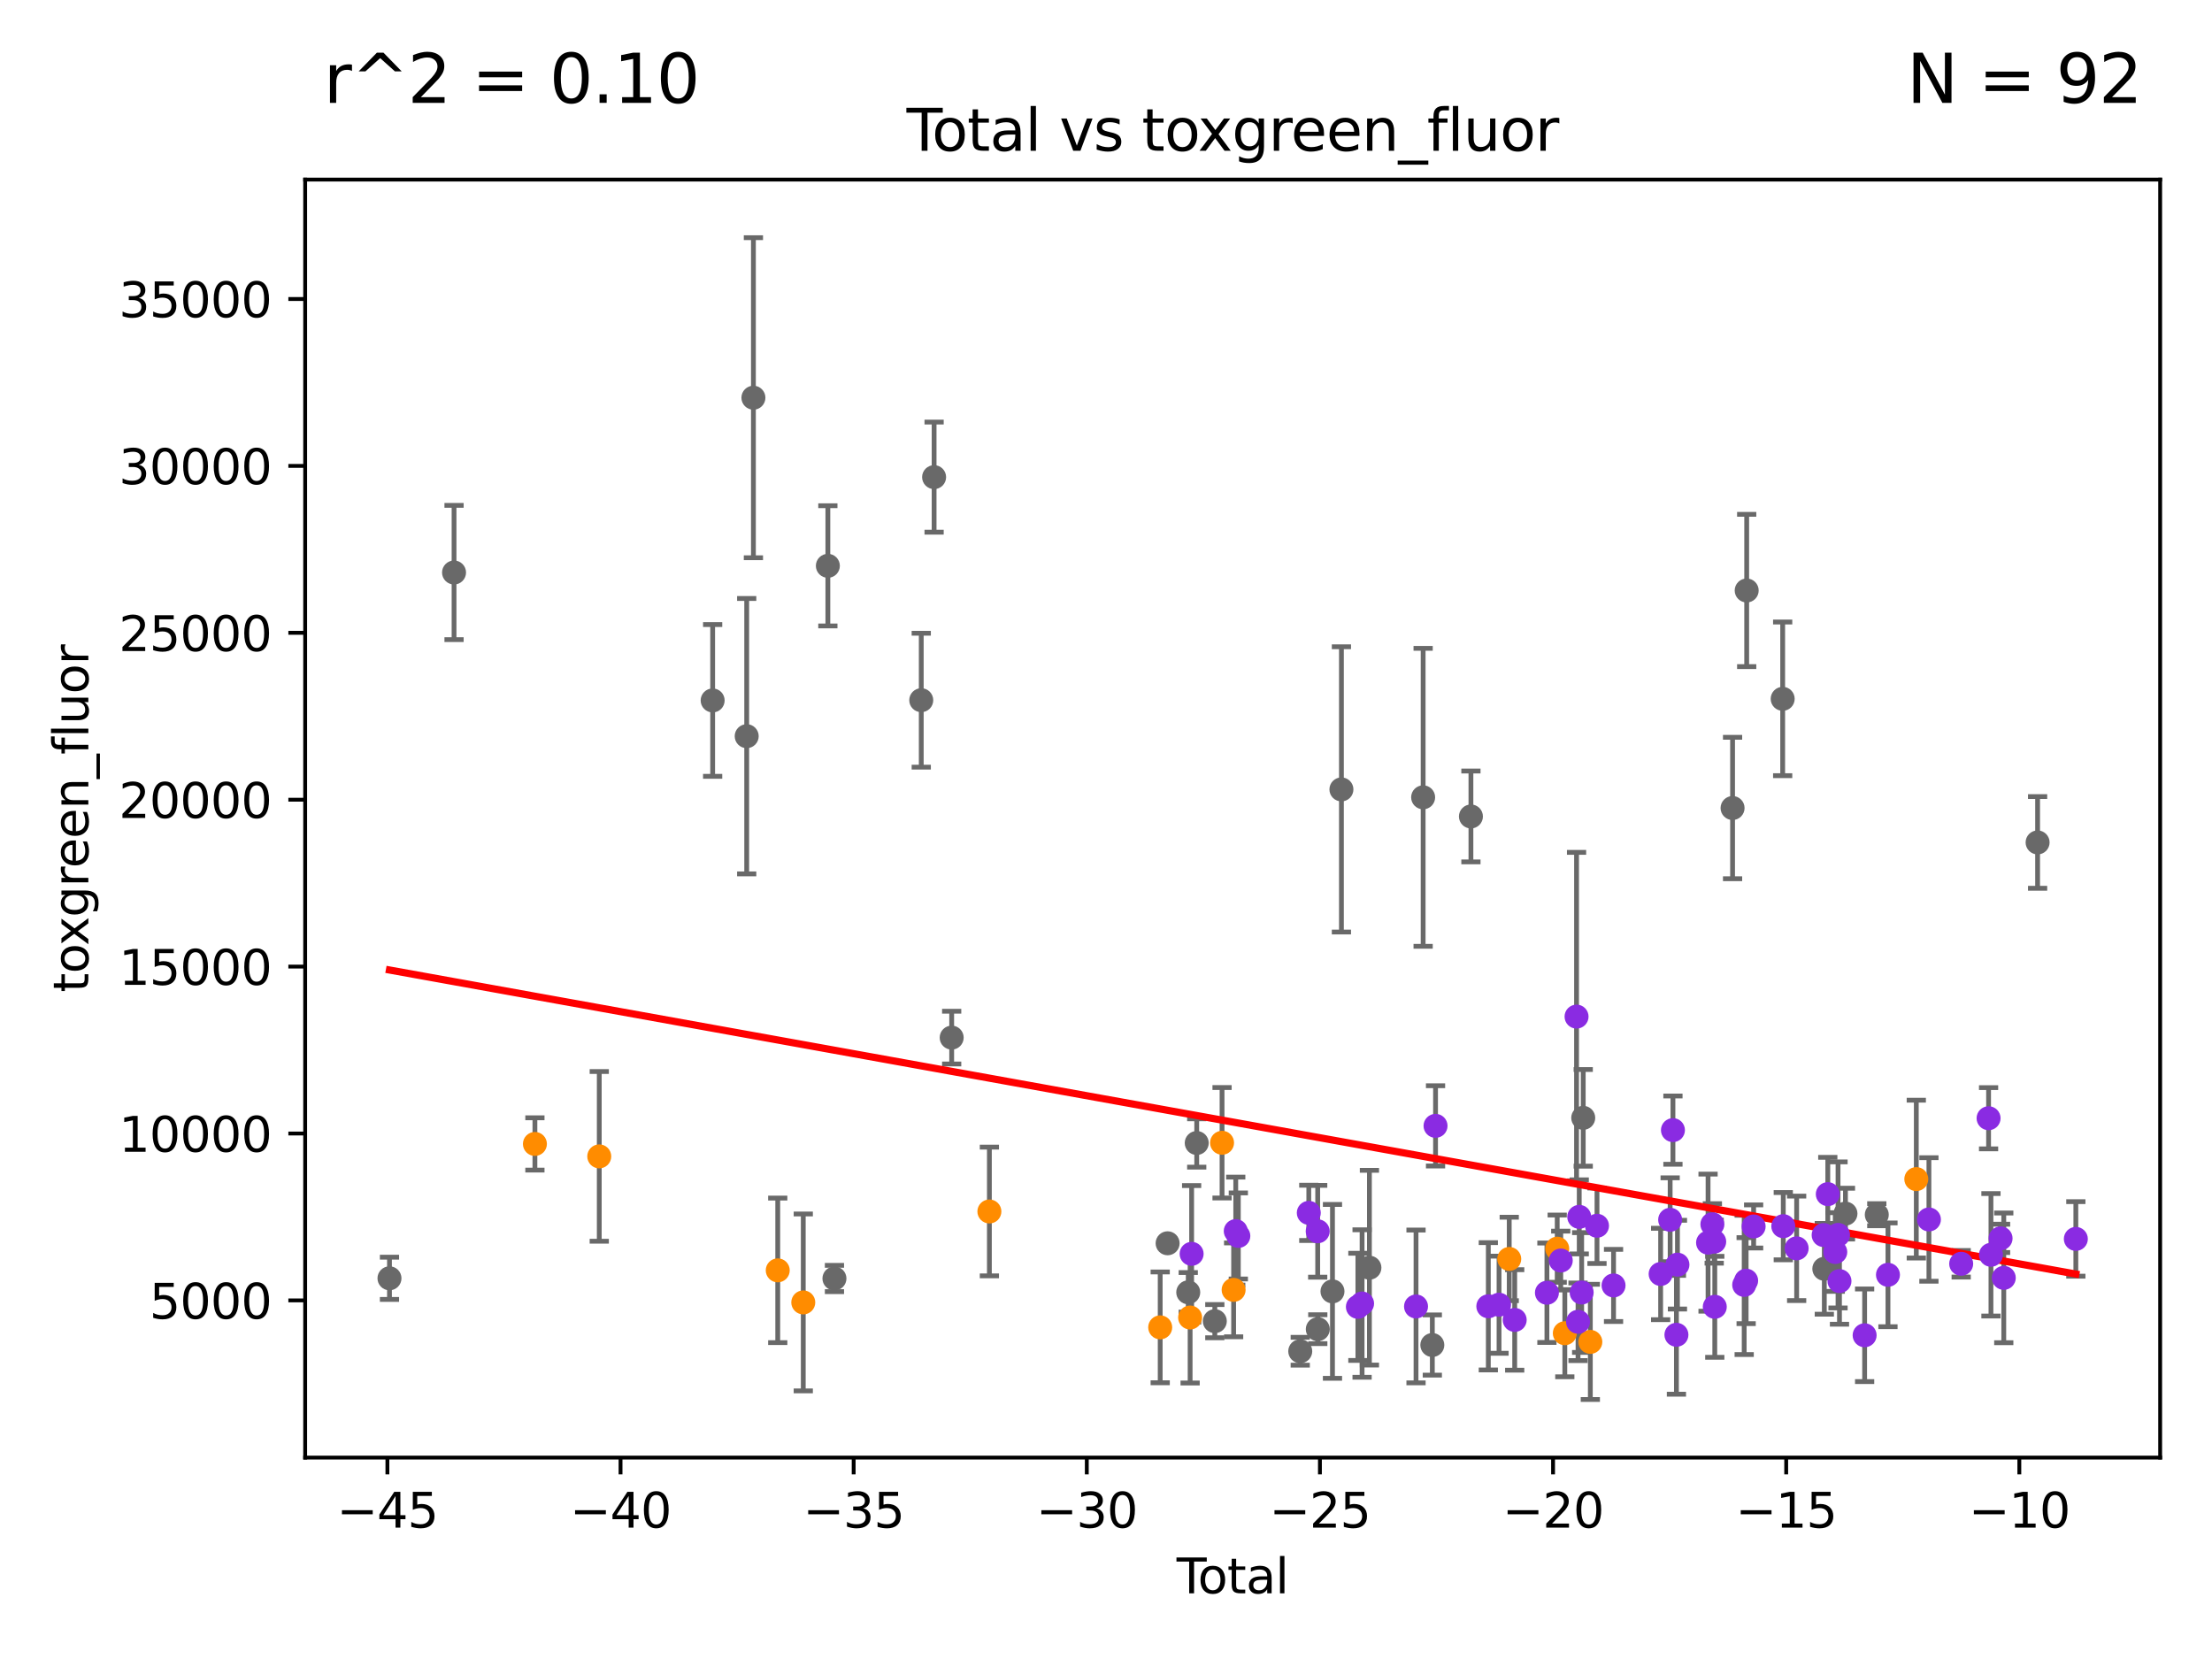 <?xml version="1.0" encoding="utf-8" standalone="no"?>
<!DOCTYPE svg PUBLIC "-//W3C//DTD SVG 1.1//EN"
  "http://www.w3.org/Graphics/SVG/1.1/DTD/svg11.dtd">
<svg xmlns:xlink="http://www.w3.org/1999/xlink" width="460.8pt" height="345.6pt" viewBox="0 0 460.8 345.6" xmlns="http://www.w3.org/2000/svg" version="1.1">
 <defs>
  <style type="text/css">*{stroke-linejoin: round; stroke-linecap: butt}</style>
 </defs>
 <g id="figure_1">
  <g id="patch_1">
   <path d="M 0 345.6 
L 460.8 345.6 
L 460.8 0 
L 0 0 
z
" style="fill: #ffffff"/>
  </g>
  <g id="axes_1">
   <g id="patch_2">
    <path d="M 63.571 303.64 
L 450 303.64 
L 450 37.411 
L 63.571 37.411 
z
" style="fill: #ffffff"/>
   </g>
   <g id="PathCollection_1">
    <defs>
     <path id="md2dca5c408" d="M 0 1.118 
C 0.297 1.118 0.581 1 0.791 0.791 
C 1 0.581 1.118 0.297 1.118 0 
C 1.118 -0.297 1 -0.581 0.791 -0.791 
C 0.581 -1 0.297 -1.118 0 -1.118 
C -0.297 -1.118 -0.581 -1 -0.791 -0.791 
C -1 -0.581 -1.118 -0.297 -1.118 0 
C -1.118 0.297 -1 0.581 -0.791 0.791 
C -0.581 1 -0.297 1.118 0 1.118 
z
" style="stroke: #696969"/>
    </defs>
    <g clip-path="url(#p78892e9320)">
     <use xlink:href="#md2dca5c408" x="81.136" y="266.293" style="fill: #696969; stroke: #696969"/>
     <use xlink:href="#md2dca5c408" x="279.442" y="164.448" style="fill: #696969; stroke: #696969"/>
     <use xlink:href="#md2dca5c408" x="277.579" y="269.02" style="fill: #696969; stroke: #696969"/>
     <use xlink:href="#md2dca5c408" x="274.519" y="276.891" style="fill: #696969; stroke: #696969"/>
     <use xlink:href="#md2dca5c408" x="298.379" y="280.192" style="fill: #696969; stroke: #696969"/>
     <use xlink:href="#md2dca5c408" x="306.421" y="170.083" style="fill: #696969; stroke: #696969"/>
     <use xlink:href="#md2dca5c408" x="270.864" y="281.487" style="fill: #696969; stroke: #696969"/>
     <use xlink:href="#md2dca5c408" x="424.47" y="175.493" style="fill: #696969; stroke: #696969"/>
     <use xlink:href="#md2dca5c408" x="329.816" y="232.866" style="fill: #696969; stroke: #696969"/>
     <use xlink:href="#md2dca5c408" x="253.067" y="275.22" style="fill: #696969; stroke: #696969"/>
     <use xlink:href="#md2dca5c408" x="249.3" y="238.107" style="fill: #696969; stroke: #696969"/>
     <use xlink:href="#md2dca5c408" x="360.926" y="168.325" style="fill: #696969; stroke: #696969"/>
     <use xlink:href="#md2dca5c408" x="247.533" y="269.213" style="fill: #696969; stroke: #696969"/>
     <use xlink:href="#md2dca5c408" x="296.465" y="166.095" style="fill: #696969; stroke: #696969"/>
     <use xlink:href="#md2dca5c408" x="363.867" y="123.009" style="fill: #696969; stroke: #696969"/>
     <use xlink:href="#md2dca5c408" x="243.236" y="258.998" style="fill: #696969; stroke: #696969"/>
     <use xlink:href="#md2dca5c408" x="198.252" y="216.155" style="fill: #696969; stroke: #696969"/>
     <use xlink:href="#md2dca5c408" x="94.586" y="119.263" style="fill: #696969; stroke: #696969"/>
     <use xlink:href="#md2dca5c408" x="390.969" y="253.049" style="fill: #696969; stroke: #696969"/>
     <use xlink:href="#md2dca5c408" x="148.458" y="145.914" style="fill: #696969; stroke: #696969"/>
     <use xlink:href="#md2dca5c408" x="155.551" y="153.36" style="fill: #696969; stroke: #696969"/>
     <use xlink:href="#md2dca5c408" x="156.95" y="82.85" style="fill: #696969; stroke: #696969"/>
     <use xlink:href="#md2dca5c408" x="371.364" y="145.58" style="fill: #696969; stroke: #696969"/>
     <use xlink:href="#md2dca5c408" x="384.443" y="252.819" style="fill: #696969; stroke: #696969"/>
     <use xlink:href="#md2dca5c408" x="380.039" y="264.313" style="fill: #696969; stroke: #696969"/>
     <use xlink:href="#md2dca5c408" x="172.459" y="117.871" style="fill: #696969; stroke: #696969"/>
     <use xlink:href="#md2dca5c408" x="173.83" y="266.333" style="fill: #696969; stroke: #696969"/>
     <use xlink:href="#md2dca5c408" x="191.913" y="145.863" style="fill: #696969; stroke: #696969"/>
     <use xlink:href="#md2dca5c408" x="194.591" y="99.395" style="fill: #696969; stroke: #696969"/>
     <use xlink:href="#md2dca5c408" x="285.275" y="264.083" style="fill: #696969; stroke: #696969"/>
    </g>
   </g>
   <g id="PathCollection_2">
    <defs>
     <path id="m6c1f8406f5" d="M 0 1.118 
C 0.297 1.118 0.581 1 0.791 0.791 
C 1 0.581 1.118 0.297 1.118 0 
C 1.118 -0.297 1 -0.581 0.791 -0.791 
C 0.581 -1 0.297 -1.118 0 -1.118 
C -0.297 -1.118 -0.581 -1 -0.791 -0.791 
C -1 -0.581 -1.118 -0.297 -1.118 0 
C -1.118 0.297 -1 0.581 -0.791 0.791 
C -0.581 1 -0.297 1.118 0 1.118 
z
" style="stroke: #ff8c00"/>
    </defs>
    <g clip-path="url(#p78892e9320)">
     <use xlink:href="#m6c1f8406f5" x="314.401" y="262.264" style="fill: #ff8c00; stroke: #ff8c00"/>
     <use xlink:href="#m6c1f8406f5" x="331.295" y="279.541" style="fill: #ff8c00; stroke: #ff8c00"/>
     <use xlink:href="#m6c1f8406f5" x="399.2" y="245.626" style="fill: #ff8c00; stroke: #ff8c00"/>
     <use xlink:href="#m6c1f8406f5" x="325.979" y="277.735" style="fill: #ff8c00; stroke: #ff8c00"/>
     <use xlink:href="#m6c1f8406f5" x="324.396" y="260.118" style="fill: #ff8c00; stroke: #ff8c00"/>
     <use xlink:href="#m6c1f8406f5" x="241.691" y="276.513" style="fill: #ff8c00; stroke: #ff8c00"/>
     <use xlink:href="#m6c1f8406f5" x="206.107" y="252.373" style="fill: #ff8c00; stroke: #ff8c00"/>
     <use xlink:href="#m6c1f8406f5" x="111.432" y="238.303" style="fill: #ff8c00; stroke: #ff8c00"/>
     <use xlink:href="#m6c1f8406f5" x="124.837" y="240.895" style="fill: #ff8c00; stroke: #ff8c00"/>
     <use xlink:href="#m6c1f8406f5" x="162.018" y="264.638" style="fill: #ff8c00; stroke: #ff8c00"/>
     <use xlink:href="#m6c1f8406f5" x="256.987" y="268.703" style="fill: #ff8c00; stroke: #ff8c00"/>
     <use xlink:href="#m6c1f8406f5" x="167.337" y="271.317" style="fill: #ff8c00; stroke: #ff8c00"/>
     <use xlink:href="#m6c1f8406f5" x="247.924" y="274.46" style="fill: #ff8c00; stroke: #ff8c00"/>
     <use xlink:href="#m6c1f8406f5" x="254.576" y="238.06" style="fill: #ff8c00; stroke: #ff8c00"/>
    </g>
   </g>
   <g id="PathCollection_3">
    <defs>
     <path id="m645db982c3" d="M 0 1.118 
C 0.297 1.118 0.581 1 0.791 0.791 
C 1 0.581 1.118 0.297 1.118 0 
C 1.118 -0.297 1 -0.581 0.791 -0.791 
C 0.581 -1 0.297 -1.118 0 -1.118 
C -0.297 -1.118 -0.581 -1 -0.791 -0.791 
C -1 -0.581 -1.118 -0.297 -1.118 0 
C -1.118 0.297 -1 0.581 -0.791 0.791 
C -0.581 1 -0.297 1.118 0 1.118 
z
" style="stroke: #8a2be2"/>
    </defs>
    <g clip-path="url(#p78892e9320)">
     <use xlink:href="#m645db982c3" x="294.984" y="272.16" style="fill: #8a2be2; stroke: #8a2be2"/>
     <use xlink:href="#m645db982c3" x="363.346" y="267.668" style="fill: #8a2be2; stroke: #8a2be2"/>
     <use xlink:href="#m645db982c3" x="363.754" y="266.783" style="fill: #8a2be2; stroke: #8a2be2"/>
     <use xlink:href="#m645db982c3" x="365.313" y="255.493" style="fill: #8a2be2; stroke: #8a2be2"/>
     <use xlink:href="#m645db982c3" x="371.49" y="255.435" style="fill: #8a2be2; stroke: #8a2be2"/>
     <use xlink:href="#m645db982c3" x="374.275" y="260.053" style="fill: #8a2be2; stroke: #8a2be2"/>
     <use xlink:href="#m645db982c3" x="379.896" y="257.284" style="fill: #8a2be2; stroke: #8a2be2"/>
     <use xlink:href="#m645db982c3" x="382.895" y="257.255" style="fill: #8a2be2; stroke: #8a2be2"/>
     <use xlink:href="#m645db982c3" x="382.32" y="260.817" style="fill: #8a2be2; stroke: #8a2be2"/>
     <use xlink:href="#m645db982c3" x="383.197" y="266.876" style="fill: #8a2be2; stroke: #8a2be2"/>
     <use xlink:href="#m645db982c3" x="388.436" y="278.163" style="fill: #8a2be2; stroke: #8a2be2"/>
     <use xlink:href="#m645db982c3" x="393.297" y="265.568" style="fill: #8a2be2; stroke: #8a2be2"/>
     <use xlink:href="#m645db982c3" x="401.829" y="254.037" style="fill: #8a2be2; stroke: #8a2be2"/>
     <use xlink:href="#m645db982c3" x="408.55" y="263.269" style="fill: #8a2be2; stroke: #8a2be2"/>
     <use xlink:href="#m645db982c3" x="414.257" y="232.947" style="fill: #8a2be2; stroke: #8a2be2"/>
     <use xlink:href="#m645db982c3" x="414.753" y="261.395" style="fill: #8a2be2; stroke: #8a2be2"/>
     <use xlink:href="#m645db982c3" x="416.756" y="257.974" style="fill: #8a2be2; stroke: #8a2be2"/>
     <use xlink:href="#m645db982c3" x="417.423" y="266.202" style="fill: #8a2be2; stroke: #8a2be2"/>
     <use xlink:href="#m645db982c3" x="380.763" y="248.763" style="fill: #8a2be2; stroke: #8a2be2"/>
     <use xlink:href="#m645db982c3" x="357.22" y="272.235" style="fill: #8a2be2; stroke: #8a2be2"/>
     <use xlink:href="#m645db982c3" x="357.1" y="258.654" style="fill: #8a2be2; stroke: #8a2be2"/>
     <use xlink:href="#m645db982c3" x="356.721" y="255.039" style="fill: #8a2be2; stroke: #8a2be2"/>
     <use xlink:href="#m645db982c3" x="282.873" y="272.241" style="fill: #8a2be2; stroke: #8a2be2"/>
     <use xlink:href="#m645db982c3" x="274.501" y="256.498" style="fill: #8a2be2; stroke: #8a2be2"/>
     <use xlink:href="#m645db982c3" x="299.049" y="234.536" style="fill: #8a2be2; stroke: #8a2be2"/>
     <use xlink:href="#m645db982c3" x="272.646" y="252.661" style="fill: #8a2be2; stroke: #8a2be2"/>
     <use xlink:href="#m645db982c3" x="310.044" y="272.123" style="fill: #8a2be2; stroke: #8a2be2"/>
     <use xlink:href="#m645db982c3" x="312.276" y="271.795" style="fill: #8a2be2; stroke: #8a2be2"/>
     <use xlink:href="#m645db982c3" x="257.967" y="257.471" style="fill: #8a2be2; stroke: #8a2be2"/>
     <use xlink:href="#m645db982c3" x="315.539" y="274.964" style="fill: #8a2be2; stroke: #8a2be2"/>
     <use xlink:href="#m645db982c3" x="322.251" y="269.302" style="fill: #8a2be2; stroke: #8a2be2"/>
     <use xlink:href="#m645db982c3" x="257.429" y="256.459" style="fill: #8a2be2; stroke: #8a2be2"/>
     <use xlink:href="#m645db982c3" x="325.134" y="262.592" style="fill: #8a2be2; stroke: #8a2be2"/>
     <use xlink:href="#m645db982c3" x="283.747" y="271.546" style="fill: #8a2be2; stroke: #8a2be2"/>
     <use xlink:href="#m645db982c3" x="328.425" y="211.777" style="fill: #8a2be2; stroke: #8a2be2"/>
     <use xlink:href="#m645db982c3" x="328.985" y="253.493" style="fill: #8a2be2; stroke: #8a2be2"/>
     <use xlink:href="#m645db982c3" x="329.489" y="269.256" style="fill: #8a2be2; stroke: #8a2be2"/>
     <use xlink:href="#m645db982c3" x="248.238" y="261.198" style="fill: #8a2be2; stroke: #8a2be2"/>
     <use xlink:href="#m645db982c3" x="332.684" y="255.349" style="fill: #8a2be2; stroke: #8a2be2"/>
     <use xlink:href="#m645db982c3" x="336.131" y="267.781" style="fill: #8a2be2; stroke: #8a2be2"/>
     <use xlink:href="#m645db982c3" x="345.941" y="265.393" style="fill: #8a2be2; stroke: #8a2be2"/>
     <use xlink:href="#m645db982c3" x="347.923" y="254.102" style="fill: #8a2be2; stroke: #8a2be2"/>
     <use xlink:href="#m645db982c3" x="348.504" y="235.424" style="fill: #8a2be2; stroke: #8a2be2"/>
     <use xlink:href="#m645db982c3" x="349.231" y="278.062" style="fill: #8a2be2; stroke: #8a2be2"/>
     <use xlink:href="#m645db982c3" x="349.443" y="263.453" style="fill: #8a2be2; stroke: #8a2be2"/>
     <use xlink:href="#m645db982c3" x="355.82" y="258.868" style="fill: #8a2be2; stroke: #8a2be2"/>
     <use xlink:href="#m645db982c3" x="328.734" y="275.352" style="fill: #8a2be2; stroke: #8a2be2"/>
     <use xlink:href="#m645db982c3" x="432.435" y="258.087" style="fill: #8a2be2; stroke: #8a2be2"/>
    </g>
   </g>
   <g id="matplotlib.axis_1">
    <g id="xtick_1">
     <g id="line2d_1">
      <defs>
       <path id="mef0dc4d94b" d="M 0 0 
L 0 3.5 
" style="stroke: #000000; stroke-width: 0.8"/>
      </defs>
      <g>
       <use xlink:href="#mef0dc4d94b" x="80.702" y="303.64" style="stroke: #000000; stroke-width: 0.8"/>
      </g>
     </g>
     <g id="text_1">
      <!-- −45 -->
      <g transform="translate(70.15 318.238)scale(0.1 -0.1)">
       <defs>
        <path id="DejaVuSans-2212" d="M 678 2272 
L 4684 2272 
L 4684 1741 
L 678 1741 
L 678 2272 
z
" transform="scale(0.016)"/>
        <path id="DejaVuSans-34" d="M 2419 4116 
L 825 1625 
L 2419 1625 
L 2419 4116 
z
M 2253 4666 
L 3047 4666 
L 3047 1625 
L 3713 1625 
L 3713 1100 
L 3047 1100 
L 3047 0 
L 2419 0 
L 2419 1100 
L 313 1100 
L 313 1709 
L 2253 4666 
z
" transform="scale(0.016)"/>
        <path id="DejaVuSans-35" d="M 691 4666 
L 3169 4666 
L 3169 4134 
L 1269 4134 
L 1269 2991 
Q 1406 3038 1543 3061 
Q 1681 3084 1819 3084 
Q 2600 3084 3056 2656 
Q 3513 2228 3513 1497 
Q 3513 744 3044 326 
Q 2575 -91 1722 -91 
Q 1428 -91 1123 -41 
Q 819 9 494 109 
L 494 744 
Q 775 591 1075 516 
Q 1375 441 1709 441 
Q 2250 441 2565 725 
Q 2881 1009 2881 1497 
Q 2881 1984 2565 2268 
Q 2250 2553 1709 2553 
Q 1456 2553 1204 2497 
Q 953 2441 691 2322 
L 691 4666 
z
" transform="scale(0.016)"/>
       </defs>
       <use xlink:href="#DejaVuSans-2212"/>
       <use xlink:href="#DejaVuSans-34" x="83.789"/>
       <use xlink:href="#DejaVuSans-35" x="147.412"/>
      </g>
     </g>
    </g>
    <g id="xtick_2">
     <g id="line2d_2">
      <g>
       <use xlink:href="#mef0dc4d94b" x="129.268" y="303.64" style="stroke: #000000; stroke-width: 0.8"/>
      </g>
     </g>
     <g id="text_2">
      <!-- −40 -->
      <g transform="translate(118.715 318.238)scale(0.1 -0.1)">
       <defs>
        <path id="DejaVuSans-30" d="M 2034 4250 
Q 1547 4250 1301 3770 
Q 1056 3291 1056 2328 
Q 1056 1369 1301 889 
Q 1547 409 2034 409 
Q 2525 409 2770 889 
Q 3016 1369 3016 2328 
Q 3016 3291 2770 3770 
Q 2525 4250 2034 4250 
z
M 2034 4750 
Q 2819 4750 3233 4129 
Q 3647 3509 3647 2328 
Q 3647 1150 3233 529 
Q 2819 -91 2034 -91 
Q 1250 -91 836 529 
Q 422 1150 422 2328 
Q 422 3509 836 4129 
Q 1250 4750 2034 4750 
z
" transform="scale(0.016)"/>
       </defs>
       <use xlink:href="#DejaVuSans-2212"/>
       <use xlink:href="#DejaVuSans-34" x="83.789"/>
       <use xlink:href="#DejaVuSans-30" x="147.412"/>
      </g>
     </g>
    </g>
    <g id="xtick_3">
     <g id="line2d_3">
      <g>
       <use xlink:href="#mef0dc4d94b" x="177.834" y="303.64" style="stroke: #000000; stroke-width: 0.8"/>
      </g>
     </g>
     <g id="text_3">
      <!-- −35 -->
      <g transform="translate(167.281 318.238)scale(0.1 -0.1)">
       <defs>
        <path id="DejaVuSans-33" d="M 2597 2516 
Q 3050 2419 3304 2112 
Q 3559 1806 3559 1356 
Q 3559 666 3084 287 
Q 2609 -91 1734 -91 
Q 1441 -91 1130 -33 
Q 819 25 488 141 
L 488 750 
Q 750 597 1062 519 
Q 1375 441 1716 441 
Q 2309 441 2620 675 
Q 2931 909 2931 1356 
Q 2931 1769 2642 2001 
Q 2353 2234 1838 2234 
L 1294 2234 
L 1294 2753 
L 1863 2753 
Q 2328 2753 2575 2939 
Q 2822 3125 2822 3475 
Q 2822 3834 2567 4026 
Q 2313 4219 1838 4219 
Q 1578 4219 1281 4162 
Q 984 4106 628 3988 
L 628 4550 
Q 988 4650 1302 4700 
Q 1616 4750 1894 4750 
Q 2613 4750 3031 4423 
Q 3450 4097 3450 3541 
Q 3450 3153 3228 2886 
Q 3006 2619 2597 2516 
z
" transform="scale(0.016)"/>
       </defs>
       <use xlink:href="#DejaVuSans-2212"/>
       <use xlink:href="#DejaVuSans-33" x="83.789"/>
       <use xlink:href="#DejaVuSans-35" x="147.412"/>
      </g>
     </g>
    </g>
    <g id="xtick_4">
     <g id="line2d_4">
      <g>
       <use xlink:href="#mef0dc4d94b" x="226.399" y="303.64" style="stroke: #000000; stroke-width: 0.8"/>
      </g>
     </g>
     <g id="text_4">
      <!-- −30 -->
      <g transform="translate(215.847 318.238)scale(0.1 -0.1)">
       <use xlink:href="#DejaVuSans-2212"/>
       <use xlink:href="#DejaVuSans-33" x="83.789"/>
       <use xlink:href="#DejaVuSans-30" x="147.412"/>
      </g>
     </g>
    </g>
    <g id="xtick_5">
     <g id="line2d_5">
      <g>
       <use xlink:href="#mef0dc4d94b" x="274.965" y="303.64" style="stroke: #000000; stroke-width: 0.8"/>
      </g>
     </g>
     <g id="text_5">
      <!-- −25 -->
      <g transform="translate(264.413 318.238)scale(0.1 -0.1)">
       <defs>
        <path id="DejaVuSans-32" d="M 1228 531 
L 3431 531 
L 3431 0 
L 469 0 
L 469 531 
Q 828 903 1448 1529 
Q 2069 2156 2228 2338 
Q 2531 2678 2651 2914 
Q 2772 3150 2772 3378 
Q 2772 3750 2511 3984 
Q 2250 4219 1831 4219 
Q 1534 4219 1204 4116 
Q 875 4013 500 3803 
L 500 4441 
Q 881 4594 1212 4672 
Q 1544 4750 1819 4750 
Q 2544 4750 2975 4387 
Q 3406 4025 3406 3419 
Q 3406 3131 3298 2873 
Q 3191 2616 2906 2266 
Q 2828 2175 2409 1742 
Q 1991 1309 1228 531 
z
" transform="scale(0.016)"/>
       </defs>
       <use xlink:href="#DejaVuSans-2212"/>
       <use xlink:href="#DejaVuSans-32" x="83.789"/>
       <use xlink:href="#DejaVuSans-35" x="147.412"/>
      </g>
     </g>
    </g>
    <g id="xtick_6">
     <g id="line2d_6">
      <g>
       <use xlink:href="#mef0dc4d94b" x="323.531" y="303.64" style="stroke: #000000; stroke-width: 0.8"/>
      </g>
     </g>
     <g id="text_6">
      <!-- −20 -->
      <g transform="translate(312.979 318.238)scale(0.1 -0.1)">
       <use xlink:href="#DejaVuSans-2212"/>
       <use xlink:href="#DejaVuSans-32" x="83.789"/>
       <use xlink:href="#DejaVuSans-30" x="147.412"/>
      </g>
     </g>
    </g>
    <g id="xtick_7">
     <g id="line2d_7">
      <g>
       <use xlink:href="#mef0dc4d94b" x="372.097" y="303.64" style="stroke: #000000; stroke-width: 0.8"/>
      </g>
     </g>
     <g id="text_7">
      <!-- −15 -->
      <g transform="translate(361.545 318.238)scale(0.1 -0.1)">
       <defs>
        <path id="DejaVuSans-31" d="M 794 531 
L 1825 531 
L 1825 4091 
L 703 3866 
L 703 4441 
L 1819 4666 
L 2450 4666 
L 2450 531 
L 3481 531 
L 3481 0 
L 794 0 
L 794 531 
z
" transform="scale(0.016)"/>
       </defs>
       <use xlink:href="#DejaVuSans-2212"/>
       <use xlink:href="#DejaVuSans-31" x="83.789"/>
       <use xlink:href="#DejaVuSans-35" x="147.412"/>
      </g>
     </g>
    </g>
    <g id="xtick_8">
     <g id="line2d_8">
      <g>
       <use xlink:href="#mef0dc4d94b" x="420.663" y="303.64" style="stroke: #000000; stroke-width: 0.8"/>
      </g>
     </g>
     <g id="text_8">
      <!-- −10 -->
      <g transform="translate(410.11 318.238)scale(0.1 -0.1)">
       <use xlink:href="#DejaVuSans-2212"/>
       <use xlink:href="#DejaVuSans-31" x="83.789"/>
       <use xlink:href="#DejaVuSans-30" x="147.412"/>
      </g>
     </g>
    </g>
    <g id="text_9">
     <!-- Total -->
     <g transform="translate(245.109 331.917)scale(0.1 -0.1)">
      <defs>
       <path id="DejaVuSans-54" d="M -19 4666 
L 3928 4666 
L 3928 4134 
L 2272 4134 
L 2272 0 
L 1638 0 
L 1638 4134 
L -19 4134 
L -19 4666 
z
" transform="scale(0.016)"/>
       <path id="DejaVuSans-6f" d="M 1959 3097 
Q 1497 3097 1228 2736 
Q 959 2375 959 1747 
Q 959 1119 1226 758 
Q 1494 397 1959 397 
Q 2419 397 2687 759 
Q 2956 1122 2956 1747 
Q 2956 2369 2687 2733 
Q 2419 3097 1959 3097 
z
M 1959 3584 
Q 2709 3584 3137 3096 
Q 3566 2609 3566 1747 
Q 3566 888 3137 398 
Q 2709 -91 1959 -91 
Q 1206 -91 779 398 
Q 353 888 353 1747 
Q 353 2609 779 3096 
Q 1206 3584 1959 3584 
z
" transform="scale(0.016)"/>
       <path id="DejaVuSans-74" d="M 1172 4494 
L 1172 3500 
L 2356 3500 
L 2356 3053 
L 1172 3053 
L 1172 1153 
Q 1172 725 1289 603 
Q 1406 481 1766 481 
L 2356 481 
L 2356 0 
L 1766 0 
Q 1100 0 847 248 
Q 594 497 594 1153 
L 594 3053 
L 172 3053 
L 172 3500 
L 594 3500 
L 594 4494 
L 1172 4494 
z
" transform="scale(0.016)"/>
       <path id="DejaVuSans-61" d="M 2194 1759 
Q 1497 1759 1228 1600 
Q 959 1441 959 1056 
Q 959 750 1161 570 
Q 1363 391 1709 391 
Q 2188 391 2477 730 
Q 2766 1069 2766 1631 
L 2766 1759 
L 2194 1759 
z
M 3341 1997 
L 3341 0 
L 2766 0 
L 2766 531 
Q 2569 213 2275 61 
Q 1981 -91 1556 -91 
Q 1019 -91 701 211 
Q 384 513 384 1019 
Q 384 1609 779 1909 
Q 1175 2209 1959 2209 
L 2766 2209 
L 2766 2266 
Q 2766 2663 2505 2880 
Q 2244 3097 1772 3097 
Q 1472 3097 1187 3025 
Q 903 2953 641 2809 
L 641 3341 
Q 956 3463 1253 3523 
Q 1550 3584 1831 3584 
Q 2591 3584 2966 3190 
Q 3341 2797 3341 1997 
z
" transform="scale(0.016)"/>
       <path id="DejaVuSans-6c" d="M 603 4863 
L 1178 4863 
L 1178 0 
L 603 0 
L 603 4863 
z
" transform="scale(0.016)"/>
      </defs>
      <use xlink:href="#DejaVuSans-54"/>
      <use xlink:href="#DejaVuSans-6f" x="44.084"/>
      <use xlink:href="#DejaVuSans-74" x="105.266"/>
      <use xlink:href="#DejaVuSans-61" x="144.475"/>
      <use xlink:href="#DejaVuSans-6c" x="205.754"/>
     </g>
    </g>
   </g>
   <g id="matplotlib.axis_2">
    <g id="ytick_1">
     <g id="line2d_9">
      <defs>
       <path id="m542dd12692" d="M 0 0 
L -3.5 0 
" style="stroke: #000000; stroke-width: 0.8"/>
      </defs>
      <g>
       <use xlink:href="#m542dd12692" x="63.571" y="270.899" style="stroke: #000000; stroke-width: 0.8"/>
      </g>
     </g>
     <g id="text_10">
      <!-- 5000 -->
      <g transform="translate(31.121 274.699)scale(0.1 -0.1)">
       <use xlink:href="#DejaVuSans-35"/>
       <use xlink:href="#DejaVuSans-30" x="63.623"/>
       <use xlink:href="#DejaVuSans-30" x="127.246"/>
       <use xlink:href="#DejaVuSans-30" x="190.869"/>
      </g>
     </g>
    </g>
    <g id="ytick_2">
     <g id="line2d_10">
      <g>
       <use xlink:href="#m542dd12692" x="63.571" y="236.131" style="stroke: #000000; stroke-width: 0.8"/>
      </g>
     </g>
     <g id="text_11">
      <!-- 10000 -->
      <g transform="translate(24.759 239.93)scale(0.1 -0.1)">
       <use xlink:href="#DejaVuSans-31"/>
       <use xlink:href="#DejaVuSans-30" x="63.623"/>
       <use xlink:href="#DejaVuSans-30" x="127.246"/>
       <use xlink:href="#DejaVuSans-30" x="190.869"/>
       <use xlink:href="#DejaVuSans-30" x="254.492"/>
      </g>
     </g>
    </g>
    <g id="ytick_3">
     <g id="line2d_11">
      <g>
       <use xlink:href="#m542dd12692" x="63.571" y="201.362" style="stroke: #000000; stroke-width: 0.8"/>
      </g>
     </g>
     <g id="text_12">
      <!-- 15000 -->
      <g transform="translate(24.759 205.161)scale(0.1 -0.1)">
       <use xlink:href="#DejaVuSans-31"/>
       <use xlink:href="#DejaVuSans-35" x="63.623"/>
       <use xlink:href="#DejaVuSans-30" x="127.246"/>
       <use xlink:href="#DejaVuSans-30" x="190.869"/>
       <use xlink:href="#DejaVuSans-30" x="254.492"/>
      </g>
     </g>
    </g>
    <g id="ytick_4">
     <g id="line2d_12">
      <g>
       <use xlink:href="#m542dd12692" x="63.571" y="166.593" style="stroke: #000000; stroke-width: 0.8"/>
      </g>
     </g>
     <g id="text_13">
      <!-- 20000 -->
      <g transform="translate(24.759 170.393)scale(0.1 -0.1)">
       <use xlink:href="#DejaVuSans-32"/>
       <use xlink:href="#DejaVuSans-30" x="63.623"/>
       <use xlink:href="#DejaVuSans-30" x="127.246"/>
       <use xlink:href="#DejaVuSans-30" x="190.869"/>
       <use xlink:href="#DejaVuSans-30" x="254.492"/>
      </g>
     </g>
    </g>
    <g id="ytick_5">
     <g id="line2d_13">
      <g>
       <use xlink:href="#m542dd12692" x="63.571" y="131.825" style="stroke: #000000; stroke-width: 0.8"/>
      </g>
     </g>
     <g id="text_14">
      <!-- 25000 -->
      <g transform="translate(24.759 135.624)scale(0.1 -0.1)">
       <use xlink:href="#DejaVuSans-32"/>
       <use xlink:href="#DejaVuSans-35" x="63.623"/>
       <use xlink:href="#DejaVuSans-30" x="127.246"/>
       <use xlink:href="#DejaVuSans-30" x="190.869"/>
       <use xlink:href="#DejaVuSans-30" x="254.492"/>
      </g>
     </g>
    </g>
    <g id="ytick_6">
     <g id="line2d_14">
      <g>
       <use xlink:href="#m542dd12692" x="63.571" y="97.056" style="stroke: #000000; stroke-width: 0.8"/>
      </g>
     </g>
     <g id="text_15">
      <!-- 30000 -->
      <g transform="translate(24.759 100.855)scale(0.1 -0.1)">
       <use xlink:href="#DejaVuSans-33"/>
       <use xlink:href="#DejaVuSans-30" x="63.623"/>
       <use xlink:href="#DejaVuSans-30" x="127.246"/>
       <use xlink:href="#DejaVuSans-30" x="190.869"/>
       <use xlink:href="#DejaVuSans-30" x="254.492"/>
      </g>
     </g>
    </g>
    <g id="ytick_7">
     <g id="line2d_15">
      <g>
       <use xlink:href="#m542dd12692" x="63.571" y="62.287" style="stroke: #000000; stroke-width: 0.8"/>
      </g>
     </g>
     <g id="text_16">
      <!-- 35000 -->
      <g transform="translate(24.759 66.086)scale(0.1 -0.1)">
       <use xlink:href="#DejaVuSans-33"/>
       <use xlink:href="#DejaVuSans-35" x="63.623"/>
       <use xlink:href="#DejaVuSans-30" x="127.246"/>
       <use xlink:href="#DejaVuSans-30" x="190.869"/>
       <use xlink:href="#DejaVuSans-30" x="254.492"/>
      </g>
     </g>
    </g>
    <g id="text_17">
     <!-- toxgreen_fluor -->
     <g transform="translate(18.401 206.72)rotate(-90)scale(0.1 -0.1)">
      <defs>
       <path id="DejaVuSans-78" d="M 3513 3500 
L 2247 1797 
L 3578 0 
L 2900 0 
L 1881 1375 
L 863 0 
L 184 0 
L 1544 1831 
L 300 3500 
L 978 3500 
L 1906 2253 
L 2834 3500 
L 3513 3500 
z
" transform="scale(0.016)"/>
       <path id="DejaVuSans-67" d="M 2906 1791 
Q 2906 2416 2648 2759 
Q 2391 3103 1925 3103 
Q 1463 3103 1205 2759 
Q 947 2416 947 1791 
Q 947 1169 1205 825 
Q 1463 481 1925 481 
Q 2391 481 2648 825 
Q 2906 1169 2906 1791 
z
M 3481 434 
Q 3481 -459 3084 -895 
Q 2688 -1331 1869 -1331 
Q 1566 -1331 1297 -1286 
Q 1028 -1241 775 -1147 
L 775 -588 
Q 1028 -725 1275 -790 
Q 1522 -856 1778 -856 
Q 2344 -856 2625 -561 
Q 2906 -266 2906 331 
L 2906 616 
Q 2728 306 2450 153 
Q 2172 0 1784 0 
Q 1141 0 747 490 
Q 353 981 353 1791 
Q 353 2603 747 3093 
Q 1141 3584 1784 3584 
Q 2172 3584 2450 3431 
Q 2728 3278 2906 2969 
L 2906 3500 
L 3481 3500 
L 3481 434 
z
" transform="scale(0.016)"/>
       <path id="DejaVuSans-72" d="M 2631 2963 
Q 2534 3019 2420 3045 
Q 2306 3072 2169 3072 
Q 1681 3072 1420 2755 
Q 1159 2438 1159 1844 
L 1159 0 
L 581 0 
L 581 3500 
L 1159 3500 
L 1159 2956 
Q 1341 3275 1631 3429 
Q 1922 3584 2338 3584 
Q 2397 3584 2469 3576 
Q 2541 3569 2628 3553 
L 2631 2963 
z
" transform="scale(0.016)"/>
       <path id="DejaVuSans-65" d="M 3597 1894 
L 3597 1613 
L 953 1613 
Q 991 1019 1311 708 
Q 1631 397 2203 397 
Q 2534 397 2845 478 
Q 3156 559 3463 722 
L 3463 178 
Q 3153 47 2828 -22 
Q 2503 -91 2169 -91 
Q 1331 -91 842 396 
Q 353 884 353 1716 
Q 353 2575 817 3079 
Q 1281 3584 2069 3584 
Q 2775 3584 3186 3129 
Q 3597 2675 3597 1894 
z
M 3022 2063 
Q 3016 2534 2758 2815 
Q 2500 3097 2075 3097 
Q 1594 3097 1305 2825 
Q 1016 2553 972 2059 
L 3022 2063 
z
" transform="scale(0.016)"/>
       <path id="DejaVuSans-6e" d="M 3513 2113 
L 3513 0 
L 2938 0 
L 2938 2094 
Q 2938 2591 2744 2837 
Q 2550 3084 2163 3084 
Q 1697 3084 1428 2787 
Q 1159 2491 1159 1978 
L 1159 0 
L 581 0 
L 581 3500 
L 1159 3500 
L 1159 2956 
Q 1366 3272 1645 3428 
Q 1925 3584 2291 3584 
Q 2894 3584 3203 3211 
Q 3513 2838 3513 2113 
z
" transform="scale(0.016)"/>
       <path id="DejaVuSans-5f" d="M 3263 -1063 
L 3263 -1509 
L -63 -1509 
L -63 -1063 
L 3263 -1063 
z
" transform="scale(0.016)"/>
       <path id="DejaVuSans-66" d="M 2375 4863 
L 2375 4384 
L 1825 4384 
Q 1516 4384 1395 4259 
Q 1275 4134 1275 3809 
L 1275 3500 
L 2222 3500 
L 2222 3053 
L 1275 3053 
L 1275 0 
L 697 0 
L 697 3053 
L 147 3053 
L 147 3500 
L 697 3500 
L 697 3744 
Q 697 4328 969 4595 
Q 1241 4863 1831 4863 
L 2375 4863 
z
" transform="scale(0.016)"/>
       <path id="DejaVuSans-75" d="M 544 1381 
L 544 3500 
L 1119 3500 
L 1119 1403 
Q 1119 906 1312 657 
Q 1506 409 1894 409 
Q 2359 409 2629 706 
Q 2900 1003 2900 1516 
L 2900 3500 
L 3475 3500 
L 3475 0 
L 2900 0 
L 2900 538 
Q 2691 219 2414 64 
Q 2138 -91 1772 -91 
Q 1169 -91 856 284 
Q 544 659 544 1381 
z
M 1991 3584 
L 1991 3584 
z
" transform="scale(0.016)"/>
      </defs>
      <use xlink:href="#DejaVuSans-74"/>
      <use xlink:href="#DejaVuSans-6f" x="39.209"/>
      <use xlink:href="#DejaVuSans-78" x="97.266"/>
      <use xlink:href="#DejaVuSans-67" x="156.445"/>
      <use xlink:href="#DejaVuSans-72" x="219.922"/>
      <use xlink:href="#DejaVuSans-65" x="258.785"/>
      <use xlink:href="#DejaVuSans-65" x="320.309"/>
      <use xlink:href="#DejaVuSans-6e" x="381.832"/>
      <use xlink:href="#DejaVuSans-5f" x="445.211"/>
      <use xlink:href="#DejaVuSans-66" x="495.211"/>
      <use xlink:href="#DejaVuSans-6c" x="530.416"/>
      <use xlink:href="#DejaVuSans-75" x="558.199"/>
      <use xlink:href="#DejaVuSans-6f" x="621.578"/>
      <use xlink:href="#DejaVuSans-72" x="682.76"/>
     </g>
    </g>
   </g>
   <g id="LineCollection_1">
    <path d="M 81.136 270.691 
L 81.136 261.895 
" clip-path="url(#p78892e9320)" style="fill: none; stroke: #696969"/>
    <path d="M 279.442 194.16 
L 279.442 134.736 
" clip-path="url(#p78892e9320)" style="fill: none; stroke: #696969"/>
    <path d="M 277.579 287.131 
L 277.579 250.91 
" clip-path="url(#p78892e9320)" style="fill: none; stroke: #696969"/>
    <path d="M 274.519 279.903 
L 274.519 273.879 
" clip-path="url(#p78892e9320)" style="fill: none; stroke: #696969"/>
    <path d="M 298.379 286.467 
L 298.379 273.917 
" clip-path="url(#p78892e9320)" style="fill: none; stroke: #696969"/>
    <path d="M 306.421 179.55 
L 306.421 160.615 
" clip-path="url(#p78892e9320)" style="fill: none; stroke: #696969"/>
    <path d="M 270.864 284.385 
L 270.864 278.59 
" clip-path="url(#p78892e9320)" style="fill: none; stroke: #696969"/>
    <path d="M 424.47 185.044 
L 424.47 165.941 
" clip-path="url(#p78892e9320)" style="fill: none; stroke: #696969"/>
    <path d="M 329.816 242.932 
L 329.816 222.799 
" clip-path="url(#p78892e9320)" style="fill: none; stroke: #696969"/>
    <path d="M 253.067 278.678 
L 253.067 271.762 
" clip-path="url(#p78892e9320)" style="fill: none; stroke: #696969"/>
    <path d="M 249.3 243.14 
L 249.3 233.075 
" clip-path="url(#p78892e9320)" style="fill: none; stroke: #696969"/>
    <path d="M 360.926 183.054 
L 360.926 153.596 
" clip-path="url(#p78892e9320)" style="fill: none; stroke: #696969"/>
    <path d="M 247.533 273.331 
L 247.533 265.095 
" clip-path="url(#p78892e9320)" style="fill: none; stroke: #696969"/>
    <path d="M 296.465 197.128 
L 296.465 135.063 
" clip-path="url(#p78892e9320)" style="fill: none; stroke: #696969"/>
    <path d="M 363.867 138.868 
L 363.867 107.149 
" clip-path="url(#p78892e9320)" style="fill: none; stroke: #696969"/>
    <path d="M 243.236 259.863 
L 243.236 258.133 
" clip-path="url(#p78892e9320)" style="fill: none; stroke: #696969"/>
    <path d="M 198.252 221.646 
L 198.252 210.663 
" clip-path="url(#p78892e9320)" style="fill: none; stroke: #696969"/>
    <path d="M 94.586 133.249 
L 94.586 105.276 
" clip-path="url(#p78892e9320)" style="fill: none; stroke: #696969"/>
    <path d="M 390.969 255.352 
L 390.969 250.745 
" clip-path="url(#p78892e9320)" style="fill: none; stroke: #696969"/>
    <path d="M 148.458 161.723 
L 148.458 130.106 
" clip-path="url(#p78892e9320)" style="fill: none; stroke: #696969"/>
    <path d="M 155.551 182.047 
L 155.551 124.674 
" clip-path="url(#p78892e9320)" style="fill: none; stroke: #696969"/>
    <path d="M 156.95 116.188 
L 156.95 49.513 
" clip-path="url(#p78892e9320)" style="fill: none; stroke: #696969"/>
    <path d="M 371.364 161.585 
L 371.364 129.576 
" clip-path="url(#p78892e9320)" style="fill: none; stroke: #696969"/>
    <path d="M 384.443 258.109 
L 384.443 247.528 
" clip-path="url(#p78892e9320)" style="fill: none; stroke: #696969"/>
    <path d="M 380.039 273.768 
L 380.039 254.858 
" clip-path="url(#p78892e9320)" style="fill: none; stroke: #696969"/>
    <path d="M 172.459 130.394 
L 172.459 105.348 
" clip-path="url(#p78892e9320)" style="fill: none; stroke: #696969"/>
    <path d="M 173.83 269.07 
L 173.83 263.596 
" clip-path="url(#p78892e9320)" style="fill: none; stroke: #696969"/>
    <path d="M 191.913 159.811 
L 191.913 131.916 
" clip-path="url(#p78892e9320)" style="fill: none; stroke: #696969"/>
    <path d="M 194.591 110.861 
L 194.591 87.929 
" clip-path="url(#p78892e9320)" style="fill: none; stroke: #696969"/>
    <path d="M 285.275 284.364 
L 285.275 243.802 
" clip-path="url(#p78892e9320)" style="fill: none; stroke: #696969"/>
   </g>
   <g id="line2d_16">
    <defs>
     <path id="mac9e18db45" d="M 2 0 
L -2 -0 
" style="stroke: #696969"/>
    </defs>
    <g clip-path="url(#p78892e9320)">
     <use xlink:href="#mac9e18db45" x="81.136" y="270.691" style="fill: #696969; stroke: #696969"/>
     <use xlink:href="#mac9e18db45" x="279.442" y="194.16" style="fill: #696969; stroke: #696969"/>
     <use xlink:href="#mac9e18db45" x="277.579" y="287.131" style="fill: #696969; stroke: #696969"/>
     <use xlink:href="#mac9e18db45" x="274.519" y="279.903" style="fill: #696969; stroke: #696969"/>
     <use xlink:href="#mac9e18db45" x="298.379" y="286.467" style="fill: #696969; stroke: #696969"/>
     <use xlink:href="#mac9e18db45" x="306.421" y="179.55" style="fill: #696969; stroke: #696969"/>
     <use xlink:href="#mac9e18db45" x="270.864" y="284.385" style="fill: #696969; stroke: #696969"/>
     <use xlink:href="#mac9e18db45" x="424.47" y="185.044" style="fill: #696969; stroke: #696969"/>
     <use xlink:href="#mac9e18db45" x="329.816" y="242.932" style="fill: #696969; stroke: #696969"/>
     <use xlink:href="#mac9e18db45" x="253.067" y="278.678" style="fill: #696969; stroke: #696969"/>
     <use xlink:href="#mac9e18db45" x="249.3" y="243.14" style="fill: #696969; stroke: #696969"/>
     <use xlink:href="#mac9e18db45" x="360.926" y="183.054" style="fill: #696969; stroke: #696969"/>
     <use xlink:href="#mac9e18db45" x="247.533" y="273.331" style="fill: #696969; stroke: #696969"/>
     <use xlink:href="#mac9e18db45" x="296.465" y="197.128" style="fill: #696969; stroke: #696969"/>
     <use xlink:href="#mac9e18db45" x="363.867" y="138.868" style="fill: #696969; stroke: #696969"/>
     <use xlink:href="#mac9e18db45" x="243.236" y="259.863" style="fill: #696969; stroke: #696969"/>
     <use xlink:href="#mac9e18db45" x="198.252" y="221.646" style="fill: #696969; stroke: #696969"/>
     <use xlink:href="#mac9e18db45" x="94.586" y="133.249" style="fill: #696969; stroke: #696969"/>
     <use xlink:href="#mac9e18db45" x="390.969" y="255.352" style="fill: #696969; stroke: #696969"/>
     <use xlink:href="#mac9e18db45" x="148.458" y="161.723" style="fill: #696969; stroke: #696969"/>
     <use xlink:href="#mac9e18db45" x="155.551" y="182.047" style="fill: #696969; stroke: #696969"/>
     <use xlink:href="#mac9e18db45" x="156.95" y="116.188" style="fill: #696969; stroke: #696969"/>
     <use xlink:href="#mac9e18db45" x="371.364" y="161.585" style="fill: #696969; stroke: #696969"/>
     <use xlink:href="#mac9e18db45" x="384.443" y="258.109" style="fill: #696969; stroke: #696969"/>
     <use xlink:href="#mac9e18db45" x="380.039" y="273.768" style="fill: #696969; stroke: #696969"/>
     <use xlink:href="#mac9e18db45" x="172.459" y="130.394" style="fill: #696969; stroke: #696969"/>
     <use xlink:href="#mac9e18db45" x="173.83" y="269.07" style="fill: #696969; stroke: #696969"/>
     <use xlink:href="#mac9e18db45" x="191.913" y="159.811" style="fill: #696969; stroke: #696969"/>
     <use xlink:href="#mac9e18db45" x="194.591" y="110.861" style="fill: #696969; stroke: #696969"/>
     <use xlink:href="#mac9e18db45" x="285.275" y="284.364" style="fill: #696969; stroke: #696969"/>
    </g>
   </g>
   <g id="line2d_17">
    <g clip-path="url(#p78892e9320)">
     <use xlink:href="#mac9e18db45" x="81.136" y="261.895" style="fill: #696969; stroke: #696969"/>
     <use xlink:href="#mac9e18db45" x="279.442" y="134.736" style="fill: #696969; stroke: #696969"/>
     <use xlink:href="#mac9e18db45" x="277.579" y="250.91" style="fill: #696969; stroke: #696969"/>
     <use xlink:href="#mac9e18db45" x="274.519" y="273.879" style="fill: #696969; stroke: #696969"/>
     <use xlink:href="#mac9e18db45" x="298.379" y="273.917" style="fill: #696969; stroke: #696969"/>
     <use xlink:href="#mac9e18db45" x="306.421" y="160.615" style="fill: #696969; stroke: #696969"/>
     <use xlink:href="#mac9e18db45" x="270.864" y="278.59" style="fill: #696969; stroke: #696969"/>
     <use xlink:href="#mac9e18db45" x="424.47" y="165.941" style="fill: #696969; stroke: #696969"/>
     <use xlink:href="#mac9e18db45" x="329.816" y="222.799" style="fill: #696969; stroke: #696969"/>
     <use xlink:href="#mac9e18db45" x="253.067" y="271.762" style="fill: #696969; stroke: #696969"/>
     <use xlink:href="#mac9e18db45" x="249.3" y="233.075" style="fill: #696969; stroke: #696969"/>
     <use xlink:href="#mac9e18db45" x="360.926" y="153.596" style="fill: #696969; stroke: #696969"/>
     <use xlink:href="#mac9e18db45" x="247.533" y="265.095" style="fill: #696969; stroke: #696969"/>
     <use xlink:href="#mac9e18db45" x="296.465" y="135.063" style="fill: #696969; stroke: #696969"/>
     <use xlink:href="#mac9e18db45" x="363.867" y="107.149" style="fill: #696969; stroke: #696969"/>
     <use xlink:href="#mac9e18db45" x="243.236" y="258.133" style="fill: #696969; stroke: #696969"/>
     <use xlink:href="#mac9e18db45" x="198.252" y="210.663" style="fill: #696969; stroke: #696969"/>
     <use xlink:href="#mac9e18db45" x="94.586" y="105.276" style="fill: #696969; stroke: #696969"/>
     <use xlink:href="#mac9e18db45" x="390.969" y="250.745" style="fill: #696969; stroke: #696969"/>
     <use xlink:href="#mac9e18db45" x="148.458" y="130.106" style="fill: #696969; stroke: #696969"/>
     <use xlink:href="#mac9e18db45" x="155.551" y="124.674" style="fill: #696969; stroke: #696969"/>
     <use xlink:href="#mac9e18db45" x="156.95" y="49.513" style="fill: #696969; stroke: #696969"/>
     <use xlink:href="#mac9e18db45" x="371.364" y="129.576" style="fill: #696969; stroke: #696969"/>
     <use xlink:href="#mac9e18db45" x="384.443" y="247.528" style="fill: #696969; stroke: #696969"/>
     <use xlink:href="#mac9e18db45" x="380.039" y="254.858" style="fill: #696969; stroke: #696969"/>
     <use xlink:href="#mac9e18db45" x="172.459" y="105.348" style="fill: #696969; stroke: #696969"/>
     <use xlink:href="#mac9e18db45" x="173.83" y="263.596" style="fill: #696969; stroke: #696969"/>
     <use xlink:href="#mac9e18db45" x="191.913" y="131.916" style="fill: #696969; stroke: #696969"/>
     <use xlink:href="#mac9e18db45" x="194.591" y="87.929" style="fill: #696969; stroke: #696969"/>
     <use xlink:href="#mac9e18db45" x="285.275" y="243.802" style="fill: #696969; stroke: #696969"/>
    </g>
   </g>
   <g id="LineCollection_2">
    <path d="M 314.401 270.956 
L 314.401 253.571 
" clip-path="url(#p78892e9320)" style="fill: none; stroke: #696969"/>
    <path d="M 331.295 291.539 
L 331.295 267.544 
" clip-path="url(#p78892e9320)" style="fill: none; stroke: #696969"/>
    <path d="M 399.2 262.065 
L 399.2 229.187 
" clip-path="url(#p78892e9320)" style="fill: none; stroke: #696969"/>
    <path d="M 325.979 286.811 
L 325.979 268.66 
" clip-path="url(#p78892e9320)" style="fill: none; stroke: #696969"/>
    <path d="M 324.396 267.123 
L 324.396 253.112 
" clip-path="url(#p78892e9320)" style="fill: none; stroke: #696969"/>
    <path d="M 241.691 288.056 
L 241.691 264.97 
" clip-path="url(#p78892e9320)" style="fill: none; stroke: #696969"/>
    <path d="M 206.107 265.781 
L 206.107 238.964 
" clip-path="url(#p78892e9320)" style="fill: none; stroke: #696969"/>
    <path d="M 111.432 243.751 
L 111.432 232.856 
" clip-path="url(#p78892e9320)" style="fill: none; stroke: #696969"/>
    <path d="M 124.837 258.569 
L 124.837 223.221 
" clip-path="url(#p78892e9320)" style="fill: none; stroke: #696969"/>
    <path d="M 162.018 279.694 
L 162.018 249.582 
" clip-path="url(#p78892e9320)" style="fill: none; stroke: #696969"/>
    <path d="M 256.987 278.475 
L 256.987 258.93 
" clip-path="url(#p78892e9320)" style="fill: none; stroke: #696969"/>
    <path d="M 167.337 289.742 
L 167.337 252.893 
" clip-path="url(#p78892e9320)" style="fill: none; stroke: #696969"/>
    <path d="M 247.924 288.105 
L 247.924 260.814 
" clip-path="url(#p78892e9320)" style="fill: none; stroke: #696969"/>
    <path d="M 254.576 249.566 
L 254.576 226.555 
" clip-path="url(#p78892e9320)" style="fill: none; stroke: #696969"/>
   </g>
   <g id="line2d_18">
    <g clip-path="url(#p78892e9320)">
     <use xlink:href="#mac9e18db45" x="314.401" y="270.956" style="fill: #696969; stroke: #696969"/>
     <use xlink:href="#mac9e18db45" x="331.295" y="291.539" style="fill: #696969; stroke: #696969"/>
     <use xlink:href="#mac9e18db45" x="399.2" y="262.065" style="fill: #696969; stroke: #696969"/>
     <use xlink:href="#mac9e18db45" x="325.979" y="286.811" style="fill: #696969; stroke: #696969"/>
     <use xlink:href="#mac9e18db45" x="324.396" y="267.123" style="fill: #696969; stroke: #696969"/>
     <use xlink:href="#mac9e18db45" x="241.691" y="288.056" style="fill: #696969; stroke: #696969"/>
     <use xlink:href="#mac9e18db45" x="206.107" y="265.781" style="fill: #696969; stroke: #696969"/>
     <use xlink:href="#mac9e18db45" x="111.432" y="243.751" style="fill: #696969; stroke: #696969"/>
     <use xlink:href="#mac9e18db45" x="124.837" y="258.569" style="fill: #696969; stroke: #696969"/>
     <use xlink:href="#mac9e18db45" x="162.018" y="279.694" style="fill: #696969; stroke: #696969"/>
     <use xlink:href="#mac9e18db45" x="256.987" y="278.475" style="fill: #696969; stroke: #696969"/>
     <use xlink:href="#mac9e18db45" x="167.337" y="289.742" style="fill: #696969; stroke: #696969"/>
     <use xlink:href="#mac9e18db45" x="247.924" y="288.105" style="fill: #696969; stroke: #696969"/>
     <use xlink:href="#mac9e18db45" x="254.576" y="249.566" style="fill: #696969; stroke: #696969"/>
    </g>
   </g>
   <g id="line2d_19">
    <g clip-path="url(#p78892e9320)">
     <use xlink:href="#mac9e18db45" x="314.401" y="253.571" style="fill: #696969; stroke: #696969"/>
     <use xlink:href="#mac9e18db45" x="331.295" y="267.544" style="fill: #696969; stroke: #696969"/>
     <use xlink:href="#mac9e18db45" x="399.2" y="229.187" style="fill: #696969; stroke: #696969"/>
     <use xlink:href="#mac9e18db45" x="325.979" y="268.66" style="fill: #696969; stroke: #696969"/>
     <use xlink:href="#mac9e18db45" x="324.396" y="253.112" style="fill: #696969; stroke: #696969"/>
     <use xlink:href="#mac9e18db45" x="241.691" y="264.97" style="fill: #696969; stroke: #696969"/>
     <use xlink:href="#mac9e18db45" x="206.107" y="238.964" style="fill: #696969; stroke: #696969"/>
     <use xlink:href="#mac9e18db45" x="111.432" y="232.856" style="fill: #696969; stroke: #696969"/>
     <use xlink:href="#mac9e18db45" x="124.837" y="223.221" style="fill: #696969; stroke: #696969"/>
     <use xlink:href="#mac9e18db45" x="162.018" y="249.582" style="fill: #696969; stroke: #696969"/>
     <use xlink:href="#mac9e18db45" x="256.987" y="258.93" style="fill: #696969; stroke: #696969"/>
     <use xlink:href="#mac9e18db45" x="167.337" y="252.893" style="fill: #696969; stroke: #696969"/>
     <use xlink:href="#mac9e18db45" x="247.924" y="260.814" style="fill: #696969; stroke: #696969"/>
     <use xlink:href="#mac9e18db45" x="254.576" y="226.555" style="fill: #696969; stroke: #696969"/>
    </g>
   </g>
   <g id="LineCollection_3">
    <path d="M 294.984 288.078 
L 294.984 256.243 
" clip-path="url(#p78892e9320)" style="fill: none; stroke: #696969"/>
    <path d="M 363.346 282.177 
L 363.346 253.159 
" clip-path="url(#p78892e9320)" style="fill: none; stroke: #696969"/>
    <path d="M 363.754 275.74 
L 363.754 257.826 
" clip-path="url(#p78892e9320)" style="fill: none; stroke: #696969"/>
    <path d="M 365.313 259.985 
L 365.313 251.001 
" clip-path="url(#p78892e9320)" style="fill: none; stroke: #696969"/>
    <path d="M 371.49 262.444 
L 371.49 248.426 
" clip-path="url(#p78892e9320)" style="fill: none; stroke: #696969"/>
    <path d="M 374.275 270.935 
L 374.275 249.171 
" clip-path="url(#p78892e9320)" style="fill: none; stroke: #696969"/>
    <path d="M 379.896 257.935 
L 379.896 256.633 
" clip-path="url(#p78892e9320)" style="fill: none; stroke: #696969"/>
    <path d="M 382.895 272.467 
L 382.895 242.042 
" clip-path="url(#p78892e9320)" style="fill: none; stroke: #696969"/>
    <path d="M 382.32 269.013 
L 382.32 252.622 
" clip-path="url(#p78892e9320)" style="fill: none; stroke: #696969"/>
    <path d="M 383.197 275.861 
L 383.197 257.891 
" clip-path="url(#p78892e9320)" style="fill: none; stroke: #696969"/>
    <path d="M 388.436 287.808 
L 388.436 268.518 
" clip-path="url(#p78892e9320)" style="fill: none; stroke: #696969"/>
    <path d="M 393.297 276.376 
L 393.297 254.759 
" clip-path="url(#p78892e9320)" style="fill: none; stroke: #696969"/>
    <path d="M 401.829 266.905 
L 401.829 241.169 
" clip-path="url(#p78892e9320)" style="fill: none; stroke: #696969"/>
    <path d="M 408.55 266.035 
L 408.55 260.503 
" clip-path="url(#p78892e9320)" style="fill: none; stroke: #696969"/>
    <path d="M 414.257 239.325 
L 414.257 226.569 
" clip-path="url(#p78892e9320)" style="fill: none; stroke: #696969"/>
    <path d="M 414.753 274.15 
L 414.753 248.64 
" clip-path="url(#p78892e9320)" style="fill: none; stroke: #696969"/>
    <path d="M 416.756 260.922 
L 416.756 255.025 
" clip-path="url(#p78892e9320)" style="fill: none; stroke: #696969"/>
    <path d="M 417.423 279.713 
L 417.423 252.692 
" clip-path="url(#p78892e9320)" style="fill: none; stroke: #696969"/>
    <path d="M 380.763 256.431 
L 380.763 241.095 
" clip-path="url(#p78892e9320)" style="fill: none; stroke: #696969"/>
    <path d="M 357.22 282.753 
L 357.22 261.716 
" clip-path="url(#p78892e9320)" style="fill: none; stroke: #696969"/>
    <path d="M 357.1 263.138 
L 357.1 254.17 
" clip-path="url(#p78892e9320)" style="fill: none; stroke: #696969"/>
    <path d="M 356.721 259.331 
L 356.721 250.748 
" clip-path="url(#p78892e9320)" style="fill: none; stroke: #696969"/>
    <path d="M 282.873 283.407 
L 282.873 261.074 
" clip-path="url(#p78892e9320)" style="fill: none; stroke: #696969"/>
    <path d="M 274.501 266.059 
L 274.501 246.937 
" clip-path="url(#p78892e9320)" style="fill: none; stroke: #696969"/>
    <path d="M 299.049 242.896 
L 299.049 226.176 
" clip-path="url(#p78892e9320)" style="fill: none; stroke: #696969"/>
    <path d="M 272.646 258.418 
L 272.646 246.904 
" clip-path="url(#p78892e9320)" style="fill: none; stroke: #696969"/>
    <path d="M 310.044 285.379 
L 310.044 258.866 
" clip-path="url(#p78892e9320)" style="fill: none; stroke: #696969"/>
    <path d="M 312.276 281.911 
L 312.276 261.679 
" clip-path="url(#p78892e9320)" style="fill: none; stroke: #696969"/>
    <path d="M 257.967 266.432 
L 257.967 248.509 
" clip-path="url(#p78892e9320)" style="fill: none; stroke: #696969"/>
    <path d="M 315.539 285.428 
L 315.539 264.5 
" clip-path="url(#p78892e9320)" style="fill: none; stroke: #696969"/>
    <path d="M 322.251 279.659 
L 322.251 258.946 
" clip-path="url(#p78892e9320)" style="fill: none; stroke: #696969"/>
    <path d="M 257.429 267.702 
L 257.429 245.216 
" clip-path="url(#p78892e9320)" style="fill: none; stroke: #696969"/>
    <path d="M 325.134 268.712 
L 325.134 256.473 
" clip-path="url(#p78892e9320)" style="fill: none; stroke: #696969"/>
    <path d="M 283.747 286.905 
L 283.747 256.188 
" clip-path="url(#p78892e9320)" style="fill: none; stroke: #696969"/>
    <path d="M 328.425 245.994 
L 328.425 177.56 
" clip-path="url(#p78892e9320)" style="fill: none; stroke: #696969"/>
    <path d="M 328.985 261.208 
L 328.985 245.777 
" clip-path="url(#p78892e9320)" style="fill: none; stroke: #696969"/>
    <path d="M 329.489 281.73 
L 329.489 256.783 
" clip-path="url(#p78892e9320)" style="fill: none; stroke: #696969"/>
    <path d="M 248.238 275.417 
L 248.238 246.978 
" clip-path="url(#p78892e9320)" style="fill: none; stroke: #696969"/>
    <path d="M 332.684 263.21 
L 332.684 247.487 
" clip-path="url(#p78892e9320)" style="fill: none; stroke: #696969"/>
    <path d="M 336.131 275.292 
L 336.131 260.27 
" clip-path="url(#p78892e9320)" style="fill: none; stroke: #696969"/>
    <path d="M 345.941 274.913 
L 345.941 255.872 
" clip-path="url(#p78892e9320)" style="fill: none; stroke: #696969"/>
    <path d="M 347.923 262.84 
L 347.923 245.364 
" clip-path="url(#p78892e9320)" style="fill: none; stroke: #696969"/>
    <path d="M 348.504 242.533 
L 348.504 228.316 
" clip-path="url(#p78892e9320)" style="fill: none; stroke: #696969"/>
    <path d="M 349.231 290.439 
L 349.231 265.684 
" clip-path="url(#p78892e9320)" style="fill: none; stroke: #696969"/>
    <path d="M 349.443 272.696 
L 349.443 254.21 
" clip-path="url(#p78892e9320)" style="fill: none; stroke: #696969"/>
    <path d="M 355.82 273.147 
L 355.82 244.59 
" clip-path="url(#p78892e9320)" style="fill: none; stroke: #696969"/>
    <path d="M 328.734 283.435 
L 328.734 267.268 
" clip-path="url(#p78892e9320)" style="fill: none; stroke: #696969"/>
    <path d="M 432.435 265.853 
L 432.435 250.321 
" clip-path="url(#p78892e9320)" style="fill: none; stroke: #696969"/>
   </g>
   <g id="line2d_20">
    <g clip-path="url(#p78892e9320)">
     <use xlink:href="#mac9e18db45" x="294.984" y="288.078" style="fill: #696969; stroke: #696969"/>
     <use xlink:href="#mac9e18db45" x="363.346" y="282.177" style="fill: #696969; stroke: #696969"/>
     <use xlink:href="#mac9e18db45" x="363.754" y="275.74" style="fill: #696969; stroke: #696969"/>
     <use xlink:href="#mac9e18db45" x="365.313" y="259.985" style="fill: #696969; stroke: #696969"/>
     <use xlink:href="#mac9e18db45" x="371.49" y="262.444" style="fill: #696969; stroke: #696969"/>
     <use xlink:href="#mac9e18db45" x="374.275" y="270.935" style="fill: #696969; stroke: #696969"/>
     <use xlink:href="#mac9e18db45" x="379.896" y="257.935" style="fill: #696969; stroke: #696969"/>
     <use xlink:href="#mac9e18db45" x="382.895" y="272.467" style="fill: #696969; stroke: #696969"/>
     <use xlink:href="#mac9e18db45" x="382.32" y="269.013" style="fill: #696969; stroke: #696969"/>
     <use xlink:href="#mac9e18db45" x="383.197" y="275.861" style="fill: #696969; stroke: #696969"/>
     <use xlink:href="#mac9e18db45" x="388.436" y="287.808" style="fill: #696969; stroke: #696969"/>
     <use xlink:href="#mac9e18db45" x="393.297" y="276.376" style="fill: #696969; stroke: #696969"/>
     <use xlink:href="#mac9e18db45" x="401.829" y="266.905" style="fill: #696969; stroke: #696969"/>
     <use xlink:href="#mac9e18db45" x="408.55" y="266.035" style="fill: #696969; stroke: #696969"/>
     <use xlink:href="#mac9e18db45" x="414.257" y="239.325" style="fill: #696969; stroke: #696969"/>
     <use xlink:href="#mac9e18db45" x="414.753" y="274.15" style="fill: #696969; stroke: #696969"/>
     <use xlink:href="#mac9e18db45" x="416.756" y="260.922" style="fill: #696969; stroke: #696969"/>
     <use xlink:href="#mac9e18db45" x="417.423" y="279.713" style="fill: #696969; stroke: #696969"/>
     <use xlink:href="#mac9e18db45" x="380.763" y="256.431" style="fill: #696969; stroke: #696969"/>
     <use xlink:href="#mac9e18db45" x="357.22" y="282.753" style="fill: #696969; stroke: #696969"/>
     <use xlink:href="#mac9e18db45" x="357.1" y="263.138" style="fill: #696969; stroke: #696969"/>
     <use xlink:href="#mac9e18db45" x="356.721" y="259.331" style="fill: #696969; stroke: #696969"/>
     <use xlink:href="#mac9e18db45" x="282.873" y="283.407" style="fill: #696969; stroke: #696969"/>
     <use xlink:href="#mac9e18db45" x="274.501" y="266.059" style="fill: #696969; stroke: #696969"/>
     <use xlink:href="#mac9e18db45" x="299.049" y="242.896" style="fill: #696969; stroke: #696969"/>
     <use xlink:href="#mac9e18db45" x="272.646" y="258.418" style="fill: #696969; stroke: #696969"/>
     <use xlink:href="#mac9e18db45" x="310.044" y="285.379" style="fill: #696969; stroke: #696969"/>
     <use xlink:href="#mac9e18db45" x="312.276" y="281.911" style="fill: #696969; stroke: #696969"/>
     <use xlink:href="#mac9e18db45" x="257.967" y="266.432" style="fill: #696969; stroke: #696969"/>
     <use xlink:href="#mac9e18db45" x="315.539" y="285.428" style="fill: #696969; stroke: #696969"/>
     <use xlink:href="#mac9e18db45" x="322.251" y="279.659" style="fill: #696969; stroke: #696969"/>
     <use xlink:href="#mac9e18db45" x="257.429" y="267.702" style="fill: #696969; stroke: #696969"/>
     <use xlink:href="#mac9e18db45" x="325.134" y="268.712" style="fill: #696969; stroke: #696969"/>
     <use xlink:href="#mac9e18db45" x="283.747" y="286.905" style="fill: #696969; stroke: #696969"/>
     <use xlink:href="#mac9e18db45" x="328.425" y="245.994" style="fill: #696969; stroke: #696969"/>
     <use xlink:href="#mac9e18db45" x="328.985" y="261.208" style="fill: #696969; stroke: #696969"/>
     <use xlink:href="#mac9e18db45" x="329.489" y="281.73" style="fill: #696969; stroke: #696969"/>
     <use xlink:href="#mac9e18db45" x="248.238" y="275.417" style="fill: #696969; stroke: #696969"/>
     <use xlink:href="#mac9e18db45" x="332.684" y="263.21" style="fill: #696969; stroke: #696969"/>
     <use xlink:href="#mac9e18db45" x="336.131" y="275.292" style="fill: #696969; stroke: #696969"/>
     <use xlink:href="#mac9e18db45" x="345.941" y="274.913" style="fill: #696969; stroke: #696969"/>
     <use xlink:href="#mac9e18db45" x="347.923" y="262.84" style="fill: #696969; stroke: #696969"/>
     <use xlink:href="#mac9e18db45" x="348.504" y="242.533" style="fill: #696969; stroke: #696969"/>
     <use xlink:href="#mac9e18db45" x="349.231" y="290.439" style="fill: #696969; stroke: #696969"/>
     <use xlink:href="#mac9e18db45" x="349.443" y="272.696" style="fill: #696969; stroke: #696969"/>
     <use xlink:href="#mac9e18db45" x="355.82" y="273.147" style="fill: #696969; stroke: #696969"/>
     <use xlink:href="#mac9e18db45" x="328.734" y="283.435" style="fill: #696969; stroke: #696969"/>
     <use xlink:href="#mac9e18db45" x="432.435" y="265.853" style="fill: #696969; stroke: #696969"/>
    </g>
   </g>
   <g id="line2d_21">
    <g clip-path="url(#p78892e9320)">
     <use xlink:href="#mac9e18db45" x="294.984" y="256.243" style="fill: #696969; stroke: #696969"/>
     <use xlink:href="#mac9e18db45" x="363.346" y="253.159" style="fill: #696969; stroke: #696969"/>
     <use xlink:href="#mac9e18db45" x="363.754" y="257.826" style="fill: #696969; stroke: #696969"/>
     <use xlink:href="#mac9e18db45" x="365.313" y="251.001" style="fill: #696969; stroke: #696969"/>
     <use xlink:href="#mac9e18db45" x="371.49" y="248.426" style="fill: #696969; stroke: #696969"/>
     <use xlink:href="#mac9e18db45" x="374.275" y="249.171" style="fill: #696969; stroke: #696969"/>
     <use xlink:href="#mac9e18db45" x="379.896" y="256.633" style="fill: #696969; stroke: #696969"/>
     <use xlink:href="#mac9e18db45" x="382.895" y="242.042" style="fill: #696969; stroke: #696969"/>
     <use xlink:href="#mac9e18db45" x="382.32" y="252.622" style="fill: #696969; stroke: #696969"/>
     <use xlink:href="#mac9e18db45" x="383.197" y="257.891" style="fill: #696969; stroke: #696969"/>
     <use xlink:href="#mac9e18db45" x="388.436" y="268.518" style="fill: #696969; stroke: #696969"/>
     <use xlink:href="#mac9e18db45" x="393.297" y="254.759" style="fill: #696969; stroke: #696969"/>
     <use xlink:href="#mac9e18db45" x="401.829" y="241.169" style="fill: #696969; stroke: #696969"/>
     <use xlink:href="#mac9e18db45" x="408.55" y="260.503" style="fill: #696969; stroke: #696969"/>
     <use xlink:href="#mac9e18db45" x="414.257" y="226.569" style="fill: #696969; stroke: #696969"/>
     <use xlink:href="#mac9e18db45" x="414.753" y="248.64" style="fill: #696969; stroke: #696969"/>
     <use xlink:href="#mac9e18db45" x="416.756" y="255.025" style="fill: #696969; stroke: #696969"/>
     <use xlink:href="#mac9e18db45" x="417.423" y="252.692" style="fill: #696969; stroke: #696969"/>
     <use xlink:href="#mac9e18db45" x="380.763" y="241.095" style="fill: #696969; stroke: #696969"/>
     <use xlink:href="#mac9e18db45" x="357.22" y="261.716" style="fill: #696969; stroke: #696969"/>
     <use xlink:href="#mac9e18db45" x="357.1" y="254.17" style="fill: #696969; stroke: #696969"/>
     <use xlink:href="#mac9e18db45" x="356.721" y="250.748" style="fill: #696969; stroke: #696969"/>
     <use xlink:href="#mac9e18db45" x="282.873" y="261.074" style="fill: #696969; stroke: #696969"/>
     <use xlink:href="#mac9e18db45" x="274.501" y="246.937" style="fill: #696969; stroke: #696969"/>
     <use xlink:href="#mac9e18db45" x="299.049" y="226.176" style="fill: #696969; stroke: #696969"/>
     <use xlink:href="#mac9e18db45" x="272.646" y="246.904" style="fill: #696969; stroke: #696969"/>
     <use xlink:href="#mac9e18db45" x="310.044" y="258.866" style="fill: #696969; stroke: #696969"/>
     <use xlink:href="#mac9e18db45" x="312.276" y="261.679" style="fill: #696969; stroke: #696969"/>
     <use xlink:href="#mac9e18db45" x="257.967" y="248.509" style="fill: #696969; stroke: #696969"/>
     <use xlink:href="#mac9e18db45" x="315.539" y="264.5" style="fill: #696969; stroke: #696969"/>
     <use xlink:href="#mac9e18db45" x="322.251" y="258.946" style="fill: #696969; stroke: #696969"/>
     <use xlink:href="#mac9e18db45" x="257.429" y="245.216" style="fill: #696969; stroke: #696969"/>
     <use xlink:href="#mac9e18db45" x="325.134" y="256.473" style="fill: #696969; stroke: #696969"/>
     <use xlink:href="#mac9e18db45" x="283.747" y="256.188" style="fill: #696969; stroke: #696969"/>
     <use xlink:href="#mac9e18db45" x="328.425" y="177.56" style="fill: #696969; stroke: #696969"/>
     <use xlink:href="#mac9e18db45" x="328.985" y="245.777" style="fill: #696969; stroke: #696969"/>
     <use xlink:href="#mac9e18db45" x="329.489" y="256.783" style="fill: #696969; stroke: #696969"/>
     <use xlink:href="#mac9e18db45" x="248.238" y="246.978" style="fill: #696969; stroke: #696969"/>
     <use xlink:href="#mac9e18db45" x="332.684" y="247.487" style="fill: #696969; stroke: #696969"/>
     <use xlink:href="#mac9e18db45" x="336.131" y="260.27" style="fill: #696969; stroke: #696969"/>
     <use xlink:href="#mac9e18db45" x="345.941" y="255.872" style="fill: #696969; stroke: #696969"/>
     <use xlink:href="#mac9e18db45" x="347.923" y="245.364" style="fill: #696969; stroke: #696969"/>
     <use xlink:href="#mac9e18db45" x="348.504" y="228.316" style="fill: #696969; stroke: #696969"/>
     <use xlink:href="#mac9e18db45" x="349.231" y="265.684" style="fill: #696969; stroke: #696969"/>
     <use xlink:href="#mac9e18db45" x="349.443" y="254.21" style="fill: #696969; stroke: #696969"/>
     <use xlink:href="#mac9e18db45" x="355.82" y="244.59" style="fill: #696969; stroke: #696969"/>
     <use xlink:href="#mac9e18db45" x="328.734" y="267.268" style="fill: #696969; stroke: #696969"/>
     <use xlink:href="#mac9e18db45" x="432.435" y="250.321" style="fill: #696969; stroke: #696969"/>
    </g>
   </g>
   <g id="line2d_22">
    <path d="M 81.136 202.069 
L 279.442 237.822 
L 277.579 237.486 
L 274.519 236.935 
L 298.379 241.237 
L 306.421 242.687 
L 270.864 236.276 
L 424.47 263.97 
L 329.816 246.904 
L 253.067 233.067 
L 249.3 232.388 
L 360.926 252.514 
L 247.533 232.069 
L 296.465 240.892 
L 363.867 253.044 
L 243.236 231.295 
L 198.252 223.184 
L 94.586 204.494 
L 390.969 257.93 
L 148.458 214.206 
L 155.551 215.485 
L 156.95 215.738 
L 371.364 254.395 
L 384.443 256.754 
L 380.039 255.96 
L 172.459 218.534 
L 173.83 218.781 
L 191.913 222.041 
L 194.591 222.524 
L 285.275 238.874 
L 314.401 244.125 
L 331.295 247.171 
L 399.2 259.414 
L 325.979 246.213 
L 324.396 245.927 
L 241.691 231.016 
L 206.107 224.6 
L 111.432 207.531 
L 124.837 209.948 
L 162.018 216.651 
L 256.987 233.774 
L 167.337 217.61 
L 247.924 232.14 
L 254.576 233.339 
L 294.984 240.625 
L 363.346 252.95 
L 363.754 253.024 
L 365.313 253.305 
L 371.49 254.418 
L 374.275 254.92 
L 379.896 255.934 
L 382.895 256.475 
L 382.32 256.371 
L 383.197 256.529 
L 388.436 257.474 
L 393.297 258.35 
L 401.829 259.888 
L 408.55 261.1 
L 414.257 262.129 
L 414.753 262.218 
L 416.756 262.58 
L 417.423 262.7 
L 380.763 256.09 
L 357.22 251.845 
L 357.1 251.824 
L 356.721 251.755 
L 282.873 238.441 
L 274.501 236.931 
L 299.049 241.357 
L 272.646 236.597 
L 310.044 243.34 
L 312.276 243.742 
L 257.967 233.951 
L 315.539 244.331 
L 322.251 245.541 
L 257.429 233.854 
L 325.134 246.06 
L 283.747 238.599 
L 328.425 246.654 
L 328.985 246.755 
L 329.489 246.846 
L 248.238 232.196 
L 332.684 247.422 
L 336.131 248.043 
L 345.941 249.812 
L 347.923 250.169 
L 348.504 250.274 
L 349.231 250.405 
L 349.443 250.443 
L 355.82 251.593 
L 328.734 246.709 
L 432.435 265.406 
" clip-path="url(#p78892e9320)" style="fill: none; stroke: #ff0000; stroke-width: 1.5; stroke-linecap: square"/>
   </g>
   <g id="line2d_23">
    <defs>
     <path id="m0e03eedc80" d="M 0 2 
C 0.53 2 1.039 1.789 1.414 1.414 
C 1.789 1.039 2 0.53 2 0 
C 2 -0.53 1.789 -1.039 1.414 -1.414 
C 1.039 -1.789 0.53 -2 0 -2 
C -0.53 -2 -1.039 -1.789 -1.414 -1.414 
C -1.789 -1.039 -2 -0.53 -2 0 
C -2 0.53 -1.789 1.039 -1.414 1.414 
C -1.039 1.789 -0.53 2 0 2 
z
" style="stroke: #696969"/>
    </defs>
    <g clip-path="url(#p78892e9320)">
     <use xlink:href="#m0e03eedc80" x="81.136" y="266.293" style="fill: #696969; stroke: #696969"/>
     <use xlink:href="#m0e03eedc80" x="279.442" y="164.448" style="fill: #696969; stroke: #696969"/>
     <use xlink:href="#m0e03eedc80" x="277.579" y="269.02" style="fill: #696969; stroke: #696969"/>
     <use xlink:href="#m0e03eedc80" x="274.519" y="276.891" style="fill: #696969; stroke: #696969"/>
     <use xlink:href="#m0e03eedc80" x="298.379" y="280.192" style="fill: #696969; stroke: #696969"/>
     <use xlink:href="#m0e03eedc80" x="306.421" y="170.083" style="fill: #696969; stroke: #696969"/>
     <use xlink:href="#m0e03eedc80" x="270.864" y="281.487" style="fill: #696969; stroke: #696969"/>
     <use xlink:href="#m0e03eedc80" x="424.47" y="175.493" style="fill: #696969; stroke: #696969"/>
     <use xlink:href="#m0e03eedc80" x="329.816" y="232.866" style="fill: #696969; stroke: #696969"/>
     <use xlink:href="#m0e03eedc80" x="253.067" y="275.22" style="fill: #696969; stroke: #696969"/>
     <use xlink:href="#m0e03eedc80" x="249.3" y="238.107" style="fill: #696969; stroke: #696969"/>
     <use xlink:href="#m0e03eedc80" x="360.926" y="168.325" style="fill: #696969; stroke: #696969"/>
     <use xlink:href="#m0e03eedc80" x="247.533" y="269.213" style="fill: #696969; stroke: #696969"/>
     <use xlink:href="#m0e03eedc80" x="296.465" y="166.095" style="fill: #696969; stroke: #696969"/>
     <use xlink:href="#m0e03eedc80" x="363.867" y="123.009" style="fill: #696969; stroke: #696969"/>
     <use xlink:href="#m0e03eedc80" x="243.236" y="258.998" style="fill: #696969; stroke: #696969"/>
     <use xlink:href="#m0e03eedc80" x="198.252" y="216.155" style="fill: #696969; stroke: #696969"/>
     <use xlink:href="#m0e03eedc80" x="94.586" y="119.263" style="fill: #696969; stroke: #696969"/>
     <use xlink:href="#m0e03eedc80" x="390.969" y="253.049" style="fill: #696969; stroke: #696969"/>
     <use xlink:href="#m0e03eedc80" x="148.458" y="145.914" style="fill: #696969; stroke: #696969"/>
     <use xlink:href="#m0e03eedc80" x="155.551" y="153.36" style="fill: #696969; stroke: #696969"/>
     <use xlink:href="#m0e03eedc80" x="156.95" y="82.85" style="fill: #696969; stroke: #696969"/>
     <use xlink:href="#m0e03eedc80" x="371.364" y="145.58" style="fill: #696969; stroke: #696969"/>
     <use xlink:href="#m0e03eedc80" x="384.443" y="252.819" style="fill: #696969; stroke: #696969"/>
     <use xlink:href="#m0e03eedc80" x="380.039" y="264.313" style="fill: #696969; stroke: #696969"/>
     <use xlink:href="#m0e03eedc80" x="172.459" y="117.871" style="fill: #696969; stroke: #696969"/>
     <use xlink:href="#m0e03eedc80" x="173.83" y="266.333" style="fill: #696969; stroke: #696969"/>
     <use xlink:href="#m0e03eedc80" x="191.913" y="145.863" style="fill: #696969; stroke: #696969"/>
     <use xlink:href="#m0e03eedc80" x="194.591" y="99.395" style="fill: #696969; stroke: #696969"/>
     <use xlink:href="#m0e03eedc80" x="285.275" y="264.083" style="fill: #696969; stroke: #696969"/>
    </g>
   </g>
   <g id="line2d_24">
    <defs>
     <path id="m35a85d3b2f" d="M 0 2 
C 0.53 2 1.039 1.789 1.414 1.414 
C 1.789 1.039 2 0.53 2 0 
C 2 -0.53 1.789 -1.039 1.414 -1.414 
C 1.039 -1.789 0.53 -2 0 -2 
C -0.53 -2 -1.039 -1.789 -1.414 -1.414 
C -1.789 -1.039 -2 -0.53 -2 0 
C -2 0.53 -1.789 1.039 -1.414 1.414 
C -1.039 1.789 -0.53 2 0 2 
z
" style="stroke: #ff8c00"/>
    </defs>
    <g clip-path="url(#p78892e9320)">
     <use xlink:href="#m35a85d3b2f" x="314.401" y="262.264" style="fill: #ff8c00; stroke: #ff8c00"/>
     <use xlink:href="#m35a85d3b2f" x="331.295" y="279.541" style="fill: #ff8c00; stroke: #ff8c00"/>
     <use xlink:href="#m35a85d3b2f" x="399.2" y="245.626" style="fill: #ff8c00; stroke: #ff8c00"/>
     <use xlink:href="#m35a85d3b2f" x="325.979" y="277.735" style="fill: #ff8c00; stroke: #ff8c00"/>
     <use xlink:href="#m35a85d3b2f" x="324.396" y="260.118" style="fill: #ff8c00; stroke: #ff8c00"/>
     <use xlink:href="#m35a85d3b2f" x="241.691" y="276.513" style="fill: #ff8c00; stroke: #ff8c00"/>
     <use xlink:href="#m35a85d3b2f" x="206.107" y="252.373" style="fill: #ff8c00; stroke: #ff8c00"/>
     <use xlink:href="#m35a85d3b2f" x="111.432" y="238.303" style="fill: #ff8c00; stroke: #ff8c00"/>
     <use xlink:href="#m35a85d3b2f" x="124.837" y="240.895" style="fill: #ff8c00; stroke: #ff8c00"/>
     <use xlink:href="#m35a85d3b2f" x="162.018" y="264.638" style="fill: #ff8c00; stroke: #ff8c00"/>
     <use xlink:href="#m35a85d3b2f" x="256.987" y="268.703" style="fill: #ff8c00; stroke: #ff8c00"/>
     <use xlink:href="#m35a85d3b2f" x="167.337" y="271.317" style="fill: #ff8c00; stroke: #ff8c00"/>
     <use xlink:href="#m35a85d3b2f" x="247.924" y="274.46" style="fill: #ff8c00; stroke: #ff8c00"/>
     <use xlink:href="#m35a85d3b2f" x="254.576" y="238.06" style="fill: #ff8c00; stroke: #ff8c00"/>
    </g>
   </g>
   <g id="line2d_25">
    <defs>
     <path id="mfe60ea182f" d="M 0 2 
C 0.53 2 1.039 1.789 1.414 1.414 
C 1.789 1.039 2 0.53 2 0 
C 2 -0.53 1.789 -1.039 1.414 -1.414 
C 1.039 -1.789 0.53 -2 0 -2 
C -0.53 -2 -1.039 -1.789 -1.414 -1.414 
C -1.789 -1.039 -2 -0.53 -2 0 
C -2 0.53 -1.789 1.039 -1.414 1.414 
C -1.039 1.789 -0.53 2 0 2 
z
" style="stroke: #8a2be2"/>
    </defs>
    <g clip-path="url(#p78892e9320)">
     <use xlink:href="#mfe60ea182f" x="294.984" y="272.16" style="fill: #8a2be2; stroke: #8a2be2"/>
     <use xlink:href="#mfe60ea182f" x="363.346" y="267.668" style="fill: #8a2be2; stroke: #8a2be2"/>
     <use xlink:href="#mfe60ea182f" x="363.754" y="266.783" style="fill: #8a2be2; stroke: #8a2be2"/>
     <use xlink:href="#mfe60ea182f" x="365.313" y="255.493" style="fill: #8a2be2; stroke: #8a2be2"/>
     <use xlink:href="#mfe60ea182f" x="371.49" y="255.435" style="fill: #8a2be2; stroke: #8a2be2"/>
     <use xlink:href="#mfe60ea182f" x="374.275" y="260.053" style="fill: #8a2be2; stroke: #8a2be2"/>
     <use xlink:href="#mfe60ea182f" x="379.896" y="257.284" style="fill: #8a2be2; stroke: #8a2be2"/>
     <use xlink:href="#mfe60ea182f" x="382.895" y="257.255" style="fill: #8a2be2; stroke: #8a2be2"/>
     <use xlink:href="#mfe60ea182f" x="382.32" y="260.817" style="fill: #8a2be2; stroke: #8a2be2"/>
     <use xlink:href="#mfe60ea182f" x="383.197" y="266.876" style="fill: #8a2be2; stroke: #8a2be2"/>
     <use xlink:href="#mfe60ea182f" x="388.436" y="278.163" style="fill: #8a2be2; stroke: #8a2be2"/>
     <use xlink:href="#mfe60ea182f" x="393.297" y="265.568" style="fill: #8a2be2; stroke: #8a2be2"/>
     <use xlink:href="#mfe60ea182f" x="401.829" y="254.037" style="fill: #8a2be2; stroke: #8a2be2"/>
     <use xlink:href="#mfe60ea182f" x="408.55" y="263.269" style="fill: #8a2be2; stroke: #8a2be2"/>
     <use xlink:href="#mfe60ea182f" x="414.257" y="232.947" style="fill: #8a2be2; stroke: #8a2be2"/>
     <use xlink:href="#mfe60ea182f" x="414.753" y="261.395" style="fill: #8a2be2; stroke: #8a2be2"/>
     <use xlink:href="#mfe60ea182f" x="416.756" y="257.974" style="fill: #8a2be2; stroke: #8a2be2"/>
     <use xlink:href="#mfe60ea182f" x="417.423" y="266.202" style="fill: #8a2be2; stroke: #8a2be2"/>
     <use xlink:href="#mfe60ea182f" x="380.763" y="248.763" style="fill: #8a2be2; stroke: #8a2be2"/>
     <use xlink:href="#mfe60ea182f" x="357.22" y="272.235" style="fill: #8a2be2; stroke: #8a2be2"/>
     <use xlink:href="#mfe60ea182f" x="357.1" y="258.654" style="fill: #8a2be2; stroke: #8a2be2"/>
     <use xlink:href="#mfe60ea182f" x="356.721" y="255.039" style="fill: #8a2be2; stroke: #8a2be2"/>
     <use xlink:href="#mfe60ea182f" x="282.873" y="272.241" style="fill: #8a2be2; stroke: #8a2be2"/>
     <use xlink:href="#mfe60ea182f" x="274.501" y="256.498" style="fill: #8a2be2; stroke: #8a2be2"/>
     <use xlink:href="#mfe60ea182f" x="299.049" y="234.536" style="fill: #8a2be2; stroke: #8a2be2"/>
     <use xlink:href="#mfe60ea182f" x="272.646" y="252.661" style="fill: #8a2be2; stroke: #8a2be2"/>
     <use xlink:href="#mfe60ea182f" x="310.044" y="272.123" style="fill: #8a2be2; stroke: #8a2be2"/>
     <use xlink:href="#mfe60ea182f" x="312.276" y="271.795" style="fill: #8a2be2; stroke: #8a2be2"/>
     <use xlink:href="#mfe60ea182f" x="257.967" y="257.471" style="fill: #8a2be2; stroke: #8a2be2"/>
     <use xlink:href="#mfe60ea182f" x="315.539" y="274.964" style="fill: #8a2be2; stroke: #8a2be2"/>
     <use xlink:href="#mfe60ea182f" x="322.251" y="269.302" style="fill: #8a2be2; stroke: #8a2be2"/>
     <use xlink:href="#mfe60ea182f" x="257.429" y="256.459" style="fill: #8a2be2; stroke: #8a2be2"/>
     <use xlink:href="#mfe60ea182f" x="325.134" y="262.592" style="fill: #8a2be2; stroke: #8a2be2"/>
     <use xlink:href="#mfe60ea182f" x="283.747" y="271.546" style="fill: #8a2be2; stroke: #8a2be2"/>
     <use xlink:href="#mfe60ea182f" x="328.425" y="211.777" style="fill: #8a2be2; stroke: #8a2be2"/>
     <use xlink:href="#mfe60ea182f" x="328.985" y="253.493" style="fill: #8a2be2; stroke: #8a2be2"/>
     <use xlink:href="#mfe60ea182f" x="329.489" y="269.256" style="fill: #8a2be2; stroke: #8a2be2"/>
     <use xlink:href="#mfe60ea182f" x="248.238" y="261.198" style="fill: #8a2be2; stroke: #8a2be2"/>
     <use xlink:href="#mfe60ea182f" x="332.684" y="255.349" style="fill: #8a2be2; stroke: #8a2be2"/>
     <use xlink:href="#mfe60ea182f" x="336.131" y="267.781" style="fill: #8a2be2; stroke: #8a2be2"/>
     <use xlink:href="#mfe60ea182f" x="345.941" y="265.393" style="fill: #8a2be2; stroke: #8a2be2"/>
     <use xlink:href="#mfe60ea182f" x="347.923" y="254.102" style="fill: #8a2be2; stroke: #8a2be2"/>
     <use xlink:href="#mfe60ea182f" x="348.504" y="235.424" style="fill: #8a2be2; stroke: #8a2be2"/>
     <use xlink:href="#mfe60ea182f" x="349.231" y="278.062" style="fill: #8a2be2; stroke: #8a2be2"/>
     <use xlink:href="#mfe60ea182f" x="349.443" y="263.453" style="fill: #8a2be2; stroke: #8a2be2"/>
     <use xlink:href="#mfe60ea182f" x="355.82" y="258.868" style="fill: #8a2be2; stroke: #8a2be2"/>
     <use xlink:href="#mfe60ea182f" x="328.734" y="275.352" style="fill: #8a2be2; stroke: #8a2be2"/>
     <use xlink:href="#mfe60ea182f" x="432.435" y="258.087" style="fill: #8a2be2; stroke: #8a2be2"/>
    </g>
   </g>
   <g id="patch_3">
    <path d="M 63.571 303.64 
L 63.571 37.411 
" style="fill: none; stroke: #000000; stroke-width: 0.8; stroke-linejoin: miter; stroke-linecap: square"/>
   </g>
   <g id="patch_4">
    <path d="M 450 303.64 
L 450 37.411 
" style="fill: none; stroke: #000000; stroke-width: 0.8; stroke-linejoin: miter; stroke-linecap: square"/>
   </g>
   <g id="patch_5">
    <path d="M 63.571 303.64 
L 450 303.64 
" style="fill: none; stroke: #000000; stroke-width: 0.8; stroke-linejoin: miter; stroke-linecap: square"/>
   </g>
   <g id="patch_6">
    <path d="M 63.571 37.411 
L 450 37.411 
" style="fill: none; stroke: #000000; stroke-width: 0.8; stroke-linejoin: miter; stroke-linecap: square"/>
   </g>
   <g id="text_18">
    <!-- N = 92 -->
    <g transform="translate(397.217 21.426)scale(0.14 -0.14)">
     <defs>
      <path id="DejaVuSans-4e" d="M 628 4666 
L 1478 4666 
L 3547 763 
L 3547 4666 
L 4159 4666 
L 4159 0 
L 3309 0 
L 1241 3903 
L 1241 0 
L 628 0 
L 628 4666 
z
" transform="scale(0.016)"/>
      <path id="DejaVuSans-20" transform="scale(0.016)"/>
      <path id="DejaVuSans-3d" d="M 678 2906 
L 4684 2906 
L 4684 2381 
L 678 2381 
L 678 2906 
z
M 678 1631 
L 4684 1631 
L 4684 1100 
L 678 1100 
L 678 1631 
z
" transform="scale(0.016)"/>
      <path id="DejaVuSans-39" d="M 703 97 
L 703 672 
Q 941 559 1184 500 
Q 1428 441 1663 441 
Q 2288 441 2617 861 
Q 2947 1281 2994 2138 
Q 2813 1869 2534 1725 
Q 2256 1581 1919 1581 
Q 1219 1581 811 2004 
Q 403 2428 403 3163 
Q 403 3881 828 4315 
Q 1253 4750 1959 4750 
Q 2769 4750 3195 4129 
Q 3622 3509 3622 2328 
Q 3622 1225 3098 567 
Q 2575 -91 1691 -91 
Q 1453 -91 1209 -44 
Q 966 3 703 97 
z
M 1959 2075 
Q 2384 2075 2632 2365 
Q 2881 2656 2881 3163 
Q 2881 3666 2632 3958 
Q 2384 4250 1959 4250 
Q 1534 4250 1286 3958 
Q 1038 3666 1038 3163 
Q 1038 2656 1286 2365 
Q 1534 2075 1959 2075 
z
" transform="scale(0.016)"/>
     </defs>
     <use xlink:href="#DejaVuSans-4e"/>
     <use xlink:href="#DejaVuSans-20" x="74.805"/>
     <use xlink:href="#DejaVuSans-3d" x="106.592"/>
     <use xlink:href="#DejaVuSans-20" x="190.381"/>
     <use xlink:href="#DejaVuSans-39" x="222.168"/>
     <use xlink:href="#DejaVuSans-32" x="285.791"/>
    </g>
   </g>
   <g id="text_19">
    <!-- r^2 = 0.10 -->
    <g transform="translate(67.436 21.426)scale(0.14 -0.14)">
     <defs>
      <path id="DejaVuSans-5e" d="M 2988 4666 
L 4684 2925 
L 4056 2925 
L 2681 4159 
L 1306 2925 
L 678 2925 
L 2375 4666 
L 2988 4666 
z
" transform="scale(0.016)"/>
      <path id="DejaVuSans-2e" d="M 684 794 
L 1344 794 
L 1344 0 
L 684 0 
L 684 794 
z
" transform="scale(0.016)"/>
     </defs>
     <use xlink:href="#DejaVuSans-72"/>
     <use xlink:href="#DejaVuSans-5e" x="41.113"/>
     <use xlink:href="#DejaVuSans-32" x="124.902"/>
     <use xlink:href="#DejaVuSans-20" x="188.525"/>
     <use xlink:href="#DejaVuSans-3d" x="220.312"/>
     <use xlink:href="#DejaVuSans-20" x="304.102"/>
     <use xlink:href="#DejaVuSans-30" x="335.889"/>
     <use xlink:href="#DejaVuSans-2e" x="399.512"/>
     <use xlink:href="#DejaVuSans-31" x="431.299"/>
     <use xlink:href="#DejaVuSans-30" x="494.922"/>
    </g>
   </g>
   <g id="text_20">
    <!-- Total vs toxgreen_fluor -->
    <g transform="translate(188.85 31.411)scale(0.12 -0.12)">
     <defs>
      <path id="DejaVuSans-76" d="M 191 3500 
L 800 3500 
L 1894 563 
L 2988 3500 
L 3597 3500 
L 2284 0 
L 1503 0 
L 191 3500 
z
" transform="scale(0.016)"/>
      <path id="DejaVuSans-73" d="M 2834 3397 
L 2834 2853 
Q 2591 2978 2328 3040 
Q 2066 3103 1784 3103 
Q 1356 3103 1142 2972 
Q 928 2841 928 2578 
Q 928 2378 1081 2264 
Q 1234 2150 1697 2047 
L 1894 2003 
Q 2506 1872 2764 1633 
Q 3022 1394 3022 966 
Q 3022 478 2636 193 
Q 2250 -91 1575 -91 
Q 1294 -91 989 -36 
Q 684 19 347 128 
L 347 722 
Q 666 556 975 473 
Q 1284 391 1588 391 
Q 1994 391 2212 530 
Q 2431 669 2431 922 
Q 2431 1156 2273 1281 
Q 2116 1406 1581 1522 
L 1381 1569 
Q 847 1681 609 1914 
Q 372 2147 372 2553 
Q 372 3047 722 3315 
Q 1072 3584 1716 3584 
Q 2034 3584 2315 3537 
Q 2597 3491 2834 3397 
z
" transform="scale(0.016)"/>
     </defs>
     <use xlink:href="#DejaVuSans-54"/>
     <use xlink:href="#DejaVuSans-6f" x="44.084"/>
     <use xlink:href="#DejaVuSans-74" x="105.266"/>
     <use xlink:href="#DejaVuSans-61" x="144.475"/>
     <use xlink:href="#DejaVuSans-6c" x="205.754"/>
     <use xlink:href="#DejaVuSans-20" x="233.537"/>
     <use xlink:href="#DejaVuSans-76" x="265.324"/>
     <use xlink:href="#DejaVuSans-73" x="324.504"/>
     <use xlink:href="#DejaVuSans-20" x="376.604"/>
     <use xlink:href="#DejaVuSans-74" x="408.391"/>
     <use xlink:href="#DejaVuSans-6f" x="447.6"/>
     <use xlink:href="#DejaVuSans-78" x="505.656"/>
     <use xlink:href="#DejaVuSans-67" x="564.836"/>
     <use xlink:href="#DejaVuSans-72" x="628.312"/>
     <use xlink:href="#DejaVuSans-65" x="667.176"/>
     <use xlink:href="#DejaVuSans-65" x="728.699"/>
     <use xlink:href="#DejaVuSans-6e" x="790.223"/>
     <use xlink:href="#DejaVuSans-5f" x="853.602"/>
     <use xlink:href="#DejaVuSans-66" x="903.602"/>
     <use xlink:href="#DejaVuSans-6c" x="938.807"/>
     <use xlink:href="#DejaVuSans-75" x="966.59"/>
     <use xlink:href="#DejaVuSans-6f" x="1029.969"/>
     <use xlink:href="#DejaVuSans-72" x="1091.15"/>
    </g>
   </g>
  </g>
 </g>
 <defs>
  <clipPath id="p78892e9320">
   <rect x="63.571" y="37.411" width="386.429" height="266.229"/>
  </clipPath>
 </defs>
</svg>
